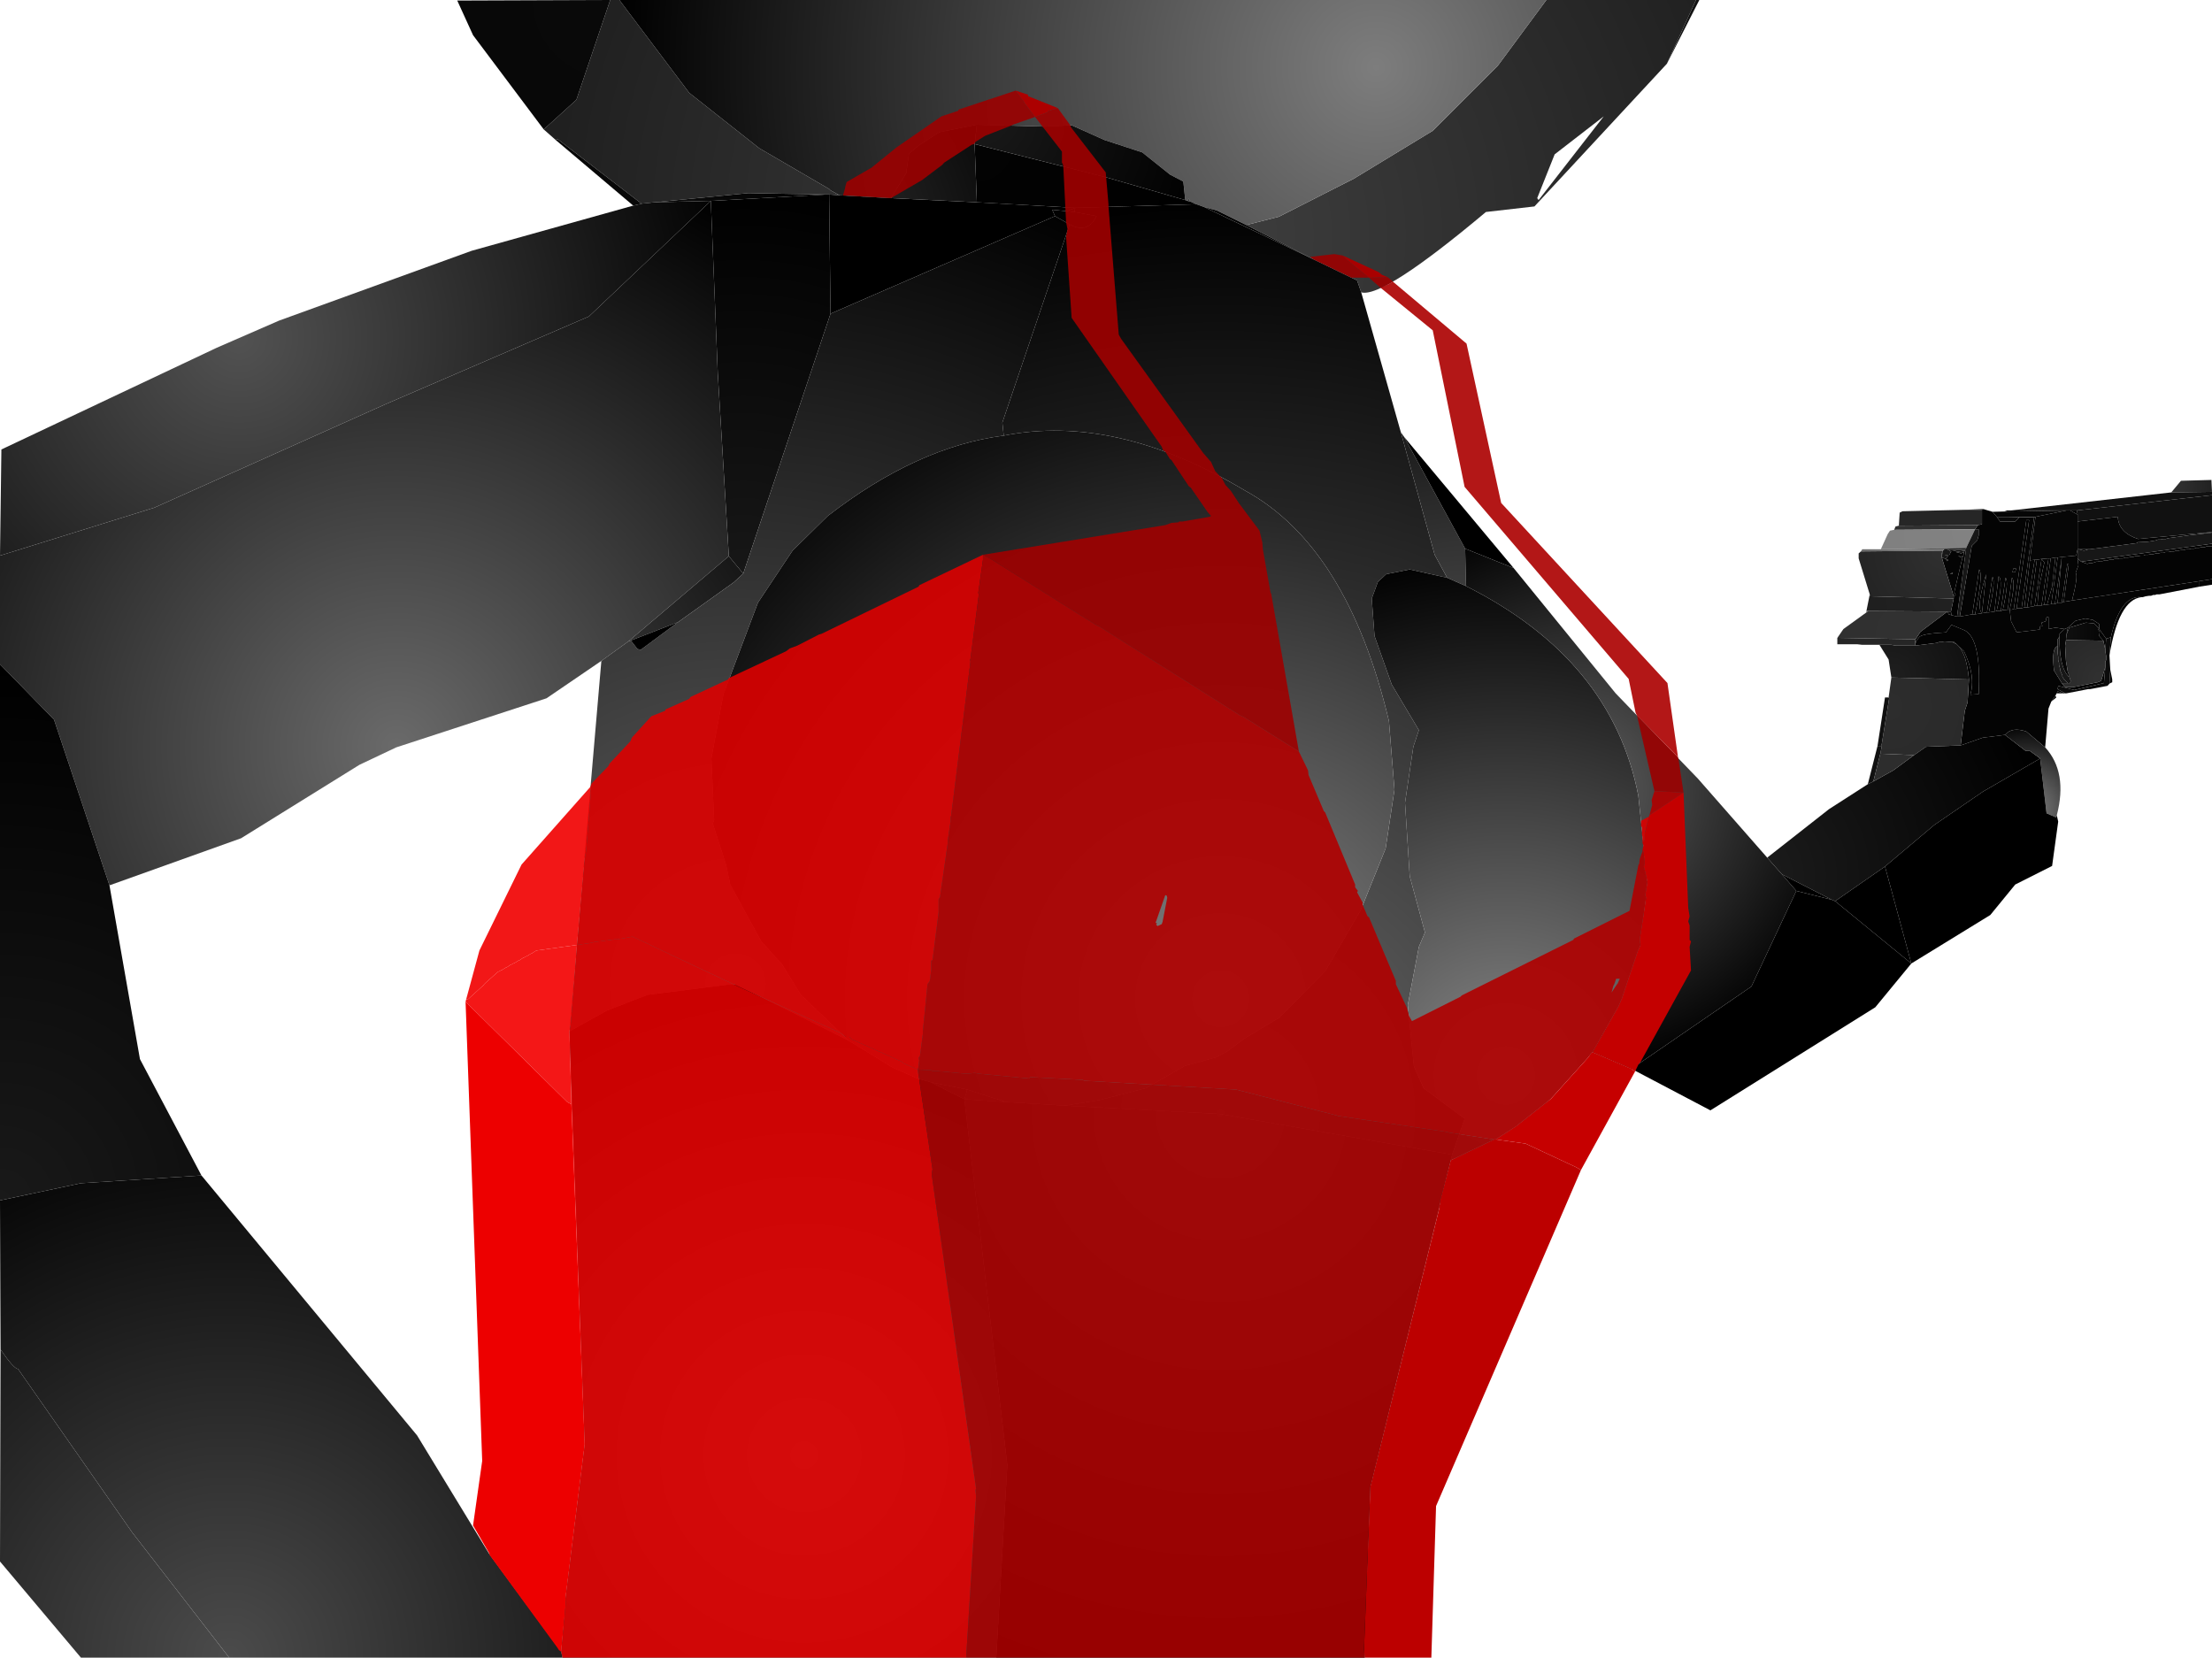 <?xml version="1.0" encoding="UTF-8" standalone="no"?>
<svg xmlns:xlink="http://www.w3.org/1999/xlink" height="299.1px" width="399.1px" xmlns="http://www.w3.org/2000/svg">
  <g transform="matrix(1.0, 0.0, 0.0, 1.0, 400.0, 300.0)">
    <path d="M-299.75 -274.75 L-301.9 -276.65 -296.0 -282.0 -289.9 -300.0 -288.25 -300.0 -275.65 -283.25 -263.0 -273.25 -250.4 -265.9 -250.15 -265.65 -248.5 -264.75 -250.4 -264.9 -250.9 -264.9 -265.0 -265.15 -281.9 -263.5 -284.25 -263.25 -299.4 -274.9 -299.75 -274.75 M-121.0 -300.0 L-94.0 -300.0 -99.25 -288.5 -123.15 -262.75 -131.9 -261.75 Q-150.5 -246.15 -154.4 -247.25 L-155.15 -249.4 -162.9 -253.15 -175.15 -259.4 -169.25 -260.9 -155.75 -267.75 -141.5 -276.4 -129.75 -288.15 -121.0 -300.0 M-119.5 -272.15 L-122.65 -264.25 -122.4 -263.9 -110.65 -279.0 -119.5 -272.15" fill="url(#gradient0)" fill-rule="evenodd" stroke="none"/>
    <path d="M-288.25 -300.0 L-121.0 -300.0 -129.75 -288.15 -141.5 -276.4 -155.75 -267.75 -169.25 -260.9 -175.15 -259.4 -180.4 -262.0 -182.75 -262.65 -184.15 -263.15 -185.25 -263.65 -185.5 -264.15 -185.75 -263.75 -186.15 -263.9 -186.5 -267.25 -188.9 -268.5 -193.9 -272.5 -200.75 -274.75 -206.65 -277.4 -211.4 -277.15 -223.75 -277.5 -230.5 -276.15 -234.25 -273.75 -236.0 -272.25 -236.5 -268.75 -239.25 -264.25 -248.5 -264.75 -250.15 -265.65 -250.4 -265.9 -263.0 -273.25 -275.65 -283.25 -288.25 -300.0" fill="url(#gradient1)" fill-rule="evenodd" stroke="none"/>
    <path d="M-223.75 -263.5 L-206.0 -262.5 -207.5 -261.9 -210.15 -262.15 -209.65 -261.0 -250.15 -243.4 -250.4 -264.9 -248.5 -264.75 -239.25 -264.25 -223.75 -263.5" fill="url(#gradient2)" fill-rule="evenodd" stroke="none"/>
    <path d="M-250.15 -243.4 L-265.9 -196.5 -268.5 -199.65 -270.5 -232.75 -271.75 -263.75 -250.9 -264.9 -250.4 -264.9 -250.15 -243.4" fill="url(#gradient3)" fill-rule="evenodd" stroke="none"/>
    <path d="M-250.9 -264.9 L-271.75 -263.75 -281.9 -263.5 -265.0 -265.15 -250.9 -264.9" fill="url(#gradient4)" fill-rule="evenodd" stroke="none"/>
    <path d="M-400.0 -199.75 L-399.75 -218.9 -360.9 -237.25 -349.65 -242.15 -314.9 -254.75 -285.75 -262.9 -284.25 -263.25 -281.9 -263.5 -271.75 -263.75 -293.75 -242.9 -330.25 -227.15 -372.15 -208.4 -400.0 -199.75" fill="url(#gradient5)" fill-rule="evenodd" stroke="none"/>
    <path d="M-175.15 -259.4 L-162.9 -253.15 -182.75 -262.65 -180.4 -262.0 -175.15 -259.4" fill="url(#gradient6)" fill-rule="evenodd" stroke="none"/>
    <path d="M-154.4 -247.25 L-147.25 -222.0 -141.15 -199.9 -138.9 -195.75 -145.65 -197.25 -149.9 -196.4 -151.4 -195.0 -152.5 -192.0 -152.0 -185.25 -148.9 -176.5 -144.0 -168.25 -145.0 -165.25 -146.5 -155.15 -145.65 -141.9 -142.9 -131.75 -144.0 -129.15 -146.0 -118.65 -144.9 -107.65 -143.15 -103.65 -135.75 -98.15 -138.0 -91.65 -179.9 -99.0 -207.9 -100.5 -201.65 -101.5 -193.25 -103.65 -186.25 -107.65 -180.5 -109.25 -178.65 -110.25 -175.25 -112.75 -169.15 -116.4 -160.9 -124.75 -154.5 -135.75 -150.0 -146.9 -148.4 -157.5 -149.4 -169.9 Q-156.9 -201.4 -175.4 -211.5 -198.65 -225.4 -218.9 -221.4 L-219.15 -223.75 -207.0 -259.5 Q-203.75 -257.75 -202.15 -261.0 L-206.15 -261.75 -206.0 -262.5 -184.15 -263.15 -182.75 -262.65 -162.9 -253.15 -155.15 -249.4 -154.4 -247.25 M-225.5 -103.4 L-218.5 -101.15 -226.0 -101.65 -225.5 -103.4" fill="url(#gradient7)" fill-rule="evenodd" stroke="none"/>
    <path d="M-186.15 -263.9 L-185.75 -263.75 -185.25 -263.65 -184.15 -263.15 -206.0 -262.5 -223.75 -263.5 -224.15 -274.0 -200.4 -268.0 -186.15 -263.9" fill="url(#gradient8)" fill-rule="evenodd" stroke="none"/>
    <path d="M-185.25 -263.65 L-185.75 -263.75 -185.5 -264.15 -185.25 -263.65" fill="url(#gradient9)" fill-rule="evenodd" stroke="none"/>
    <path d="M-186.15 -263.9 L-200.4 -268.0 -224.15 -274.0 -223.75 -277.5 -211.4 -277.15 -206.65 -277.4 -200.75 -274.75 -193.9 -272.5 -188.9 -268.5 -186.5 -267.25 -186.15 -263.9" fill="url(#gradient10)" fill-rule="evenodd" stroke="none"/>
    <path d="M-224.15 -274.0 L-223.75 -263.5 -239.25 -264.25 -236.5 -268.75 -236.0 -272.25 -234.25 -273.75 -230.5 -276.15 -223.75 -277.5 -224.15 -274.0" fill="url(#gradient11)" fill-rule="evenodd" stroke="none"/>
    <path d="M-94.0 -300.0 L-93.4 -300.0 -99.25 -288.5 -94.0 -300.0" fill="url(#gradient12)" fill-rule="evenodd" stroke="none"/>
    <path d="M-301.9 -276.65 L-314.65 -293.65 -317.5 -299.9 -289.9 -300.0 -296.0 -282.0 -301.9 -276.65" fill="url(#gradient13)" fill-rule="evenodd" stroke="none"/>
    <path d="M-285.75 -262.9 L-299.75 -274.75 -299.4 -274.9 -284.25 -263.25 -285.75 -262.9" fill="url(#gradient14)" fill-rule="evenodd" stroke="none"/>
    <path d="M-400.0 -180.15 L-400.0 -199.75 -372.15 -208.4 -330.25 -227.15 -293.75 -242.9 -271.75 -263.75 -270.5 -232.75 -268.5 -199.65 -286.65 -184.25 -291.5 -180.75 -301.4 -174.0 -328.5 -165.15 -335.15 -162.0 -356.5 -148.75 -380.25 -140.25 -390.25 -170.15 -400.0 -180.15" fill="url(#gradient15)" fill-rule="evenodd" stroke="none"/>
    <path d="M-265.9 -196.5 L-267.65 -194.9 -277.65 -187.75 -286.25 -184.4 -286.65 -184.25 -268.5 -199.65 -265.9 -196.5" fill="url(#gradient16)" fill-rule="evenodd" stroke="none"/>
    <path d="M-207.0 -259.5 L-219.15 -223.75 -218.9 -221.4 Q-234.5 -219.4 -250.65 -206.9 L-257.0 -200.65 -263.25 -191.25 -269.5 -174.65 -271.65 -163.15 -271.15 -152.0 -271.4 -151.4 -269.0 -144.0 -268.25 -140.4 -262.65 -130.15 -258.9 -126.0 -255.5 -120.5 -246.9 -112.25 -267.25 -122.4 -268.15 -122.4 -283.15 -120.5 -290.5 -117.65 -297.25 -113.9 -291.5 -180.75 -286.65 -184.25 -286.25 -184.4 -286.15 -184.4 -285.0 -182.9 -284.4 -182.75 -277.65 -187.75 -267.65 -194.9 -265.9 -196.5 -250.15 -243.4 -209.65 -261.0 -207.0 -259.5 M-206.15 -261.75 L-207.5 -261.9 -206.0 -262.5 -206.15 -261.75 M-232.15 -104.75 L-225.5 -103.4 -226.0 -101.65 -232.15 -104.75" fill="url(#gradient17)" fill-rule="evenodd" stroke="none"/>
    <path d="M-277.65 -187.75 L-284.4 -182.75 -285.0 -182.9 -286.15 -184.4 -286.25 -184.4 -277.65 -187.75" fill="url(#gradient18)" fill-rule="evenodd" stroke="none"/>
    <path d="M-206.15 -261.75 L-202.15 -261.0 Q-203.75 -257.75 -207.0 -259.5 L-209.65 -261.0 -210.15 -262.15 -207.5 -261.9 -206.15 -261.75" fill="url(#gradient19)" fill-rule="evenodd" stroke="none"/>
    <path d="M-218.9 -221.4 Q-198.65 -225.4 -175.4 -211.5 -156.9 -201.4 -149.4 -169.9 L-148.4 -157.5 -150.0 -146.9 -154.5 -135.75 -160.9 -124.75 -169.15 -116.4 -175.25 -112.75 -178.65 -110.25 -180.5 -109.25 -186.25 -107.65 -193.25 -103.65 -201.65 -101.5 -207.9 -100.5 -218.5 -101.15 -225.5 -103.4 -232.15 -104.75 -234.5 -105.4 -239.0 -107.4 -246.9 -112.25 -255.5 -120.5 -258.9 -126.0 -262.65 -130.15 -268.25 -140.4 -269.0 -144.0 -271.4 -151.4 -271.15 -152.0 -271.65 -163.15 -269.5 -174.65 -263.25 -191.25 -257.0 -200.65 -250.65 -206.9 Q-234.5 -219.4 -218.9 -221.4" fill="url(#gradient20)" fill-rule="evenodd" stroke="none"/>
    <path d="M-138.25 -90.65 L-152.75 -31.65 -153.75 -0.9 -220.25 -0.9 -218.25 -35.65 -226.0 -101.65 -218.5 -101.15 -207.9 -100.5 -179.9 -99.0 -138.0 -91.65 -138.25 -90.65" fill="url(#gradient21)" fill-rule="evenodd" stroke="none"/>
    <path d="M-220.25 -0.9 L-298.5 -0.9 -298.75 -2.0 -298.0 -11.5 -294.5 -39.4 -297.25 -113.9 -290.5 -117.65 -283.15 -120.5 -268.15 -122.4 -267.25 -122.4 -246.9 -112.25 -239.0 -107.4 -234.5 -105.4 -232.15 -104.75 -226.0 -101.65 -218.25 -35.65 -220.25 -0.9" fill="url(#gradient22)" fill-rule="evenodd" stroke="none"/>
    <path d="M-147.25 -222.0 L-146.65 -221.15 -135.65 -201.0 -135.5 -194.25 -138.9 -195.75 -141.15 -199.9 -147.25 -222.0" fill="url(#gradient23)" fill-rule="evenodd" stroke="none"/>
    <path d="M-112.65 -110.15 L-121.15 -100.75 Q-127.65 -94.65 -138.25 -90.65 L-138.0 -91.65 -135.75 -98.15 -143.15 -103.65 -144.9 -107.65 -146.0 -118.65 -144.0 -129.15 -142.9 -131.75 -145.65 -141.9 -146.5 -155.15 -145.0 -165.25 -144.0 -168.25 -148.9 -176.5 -152.0 -185.25 -152.5 -192.0 -151.4 -195.0 -149.9 -196.4 -145.65 -197.25 -138.9 -195.75 -135.5 -194.25 Q-109.15 -181.0 -104.4 -156.4 L-102.75 -140.65 -104.0 -129.5 -107.5 -119.15 -112.65 -110.15" fill="url(#gradient24)" fill-rule="evenodd" stroke="none"/>
    <path d="M-8.25 -211.15 L-6.5 -213.25 -1.0 -213.4 -0.9 -211.25 -8.25 -211.15" fill="url(#gradient25)" fill-rule="evenodd" stroke="none"/>
    <path d="M-38.25 -207.75 L-38.0 -207.9 -38.0 -207.75 -38.25 -207.75 M-37.15 -207.9 L-8.25 -211.15 -0.9 -211.25 -0.9 -210.65 -25.25 -207.9 -26.5 -207.9 -27.15 -207.9 -37.15 -207.9" fill="url(#gradient26)" fill-rule="evenodd" stroke="none"/>
    <path d="M-40.5 -207.65 L-38.25 -207.75 -38.0 -207.75 -38.0 -207.9 -37.15 -207.9 -27.15 -207.9 -40.5 -207.65" fill="url(#gradient27)" fill-rule="evenodd" stroke="none"/>
    <path d="M-39.65 -206.65 L-40.5 -207.65 -27.15 -207.9 -32.75 -206.75 -37.9 -206.65 -38.65 -206.65 -39.65 -206.65" fill="url(#gradient28)" fill-rule="evenodd" stroke="none"/>
    <path d="M-32.75 -206.75 L-27.15 -207.9 -26.5 -207.9 -25.15 -207.15 -25.15 -205.9 -25.15 -200.9 -25.4 -199.75 -28.0 -199.5 -28.75 -199.4 -29.15 -199.4 -30.0 -199.25 -30.4 -199.25 -31.65 -199.15 -32.5 -199.0 -32.9 -199.0 -33.75 -198.9 -32.75 -206.75" fill="url(#gradient29)" fill-rule="evenodd" stroke="none"/>
    <path d="M-33.0 -206.65 L-35.65 -206.65 -37.9 -206.65 -32.75 -206.75 -33.0 -206.65" fill="url(#gradient30)" fill-rule="evenodd" stroke="none"/>
    <path d="M-43.65 -204.5 L-43.15 -205.25 -42.4 -205.4 -42.4 -208.0 -42.15 -208.15 -40.5 -207.65 -39.65 -206.65 -39.15 -205.9 -36.4 -205.9 -35.65 -206.65 -33.0 -206.65 -35.25 -190.25 -36.15 -190.25 -33.9 -206.15 -34.4 -206.15 -36.65 -190.15 -37.0 -190.0 -37.4 -190.0 Q-36.25 -195.15 -37.0 -195.75 L-37.75 -190.0 -38.65 -189.9 Q-37.5 -195.15 -38.15 -195.75 L-39.0 -189.75 -39.75 -189.75 Q-38.5 -195.4 -39.4 -196.0 L-40.15 -189.65 -41.15 -189.5 Q-39.9 -195.25 -40.5 -195.9 L-41.5 -189.5 -43.65 -189.15 Q-42.15 -196.4 -42.9 -197.25 L-44.15 -189.15 -46.4 -188.75 -44.25 -201.5 -43.25 -202.5 -43.0 -203.4 -43.0 -204.5 -43.65 -204.5 M-26.5 -207.9 L-25.25 -207.9 -25.15 -207.15 -26.5 -207.9 M-33.75 -198.9 L-32.9 -199.0 -34.25 -190.4 -34.75 -190.4 -33.75 -198.9 M-32.5 -199.0 L-31.65 -199.15 -30.4 -199.25 -31.65 -190.75 -32.4 -190.75 -32.15 -193.9 -31.15 -198.5 -31.65 -199.15 -32.9 -190.65 -33.65 -190.5 -32.5 -199.0 M-30.0 -199.25 L-29.15 -199.4 -29.75 -194.15 -30.65 -190.9 -31.15 -190.9 -30.0 -199.25 M-28.75 -199.4 L-28.0 -199.5 -25.4 -199.75 -25.15 -200.9 -25.15 -199.25 -25.0 -198.0 -25.5 -196.65 Q-25.0 -196.15 -26.15 -191.65 L-27.65 -191.4 -26.75 -198.15 -27.0 -198.25 -28.0 -191.25 -28.75 -191.25 -28.0 -199.5 -29.25 -191.0 -29.9 -191.0 -28.75 -199.4 M-36.25 -197.4 L-36.75 -197.4 -36.9 -196.75 -36.4 -196.75 -36.25 -197.4 M-45.5 -200.75 L-45.5 -200.65 -47.15 -200.4 -46.15 -200.15 -45.65 -200.4 -45.75 -199.75 -46.65 -199.75 -46.25 -199.4 -45.9 -199.5 -47.4 -193.15 -47.15 -192.65 -47.5 -192.4 -49.65 -199.4 -48.9 -199.15 -48.5 -199.75 -49.15 -199.9 -48.25 -199.9 -48.0 -200.5 -46.75 -200.75 -45.75 -200.75 -45.5 -200.75 M-42.4 -189.4 L-41.65 -196.4 Q-43.5 -190.25 -42.4 -189.4 M-49.5 -200.65 L-49.65 -199.4 -49.65 -200.15 -49.5 -200.65 M-47.75 -196.4 L-47.65 -196.65 -48.15 -196.5 -47.75 -196.4 M-48.65 -198.75 L-48.5 -199.0 -48.9 -199.0 -48.65 -198.75" fill="url(#gradient31)" fill-rule="evenodd" stroke="none"/>
    <path d="M-46.0 -208.0 L-42.15 -208.15 -42.4 -208.0 -46.0 -208.0" fill="url(#gradient32)" fill-rule="evenodd" stroke="none"/>
    <path d="M-43.15 -205.25 L-57.4 -205.15 -57.25 -207.5 -56.75 -207.75 -46.0 -208.0 -42.4 -208.0 -42.4 -205.4 -43.15 -205.25" fill="url(#gradient33)" fill-rule="evenodd" stroke="none"/>
    <path d="M-58.25 -204.4 L-58.0 -205.0 -57.4 -205.15 -43.15 -205.25 -43.65 -204.5 -58.25 -204.4" fill="url(#gradient34)" fill-rule="evenodd" stroke="none"/>
    <path d="M-58.25 -204.4 L-43.65 -204.5 -45.25 -201.15 -57.75 -200.9 -60.65 -200.9 -59.4 -203.65 -59.0 -204.25 -58.25 -204.4" fill="url(#gradient35)" fill-rule="evenodd" stroke="none"/>
    <path d="M-0.9 -210.65 L-0.9 -204.0 -14.25 -202.75 Q-17.75 -203.9 -17.9 -206.75 L-25.15 -205.9 -25.15 -207.15 -25.25 -207.9 -0.9 -210.65" fill="url(#gradient36)" fill-rule="evenodd" stroke="none"/>
    <path d="M-35.65 -206.65 L-36.4 -205.9 -39.15 -205.9 -39.65 -206.65 -38.65 -206.65 -37.9 -206.65 -35.65 -206.65" fill="url(#gradient37)" fill-rule="evenodd" stroke="none"/>
    <path d="M-35.25 -190.25 L-33.0 -206.65 -32.75 -206.75 -33.75 -198.9 -34.75 -190.4 -35.25 -190.25" fill="url(#gradient38)" fill-rule="evenodd" stroke="none"/>
    <path d="M-32.9 -199.0 L-32.5 -199.0 -33.65 -190.5 -34.25 -190.4 -32.9 -199.0" fill="url(#gradient39)" fill-rule="evenodd" stroke="none"/>
    <path d="M-3.15 -194.15 L-10.4 -192.75 -10.9 -192.75 -11.15 -192.65 -11.5 -192.65 -11.9 -192.5 -12.25 -192.5 -12.9 -192.4 -13.4 -192.25 -13.65 -192.25 Q-17.4 -192.65 -19.15 -185.0 L-20.0 -184.75 -21.25 -186.5 -21.25 -187.4 -22.4 -188.15 -23.75 -188.4 -25.5 -188.0 -26.9 -186.75 -27.5 -186.5 -29.15 -186.75 -30.4 -186.5 -30.4 -188.65 -30.75 -188.65 -30.9 -187.9 -31.65 -187.65 -31.5 -187.0 -31.9 -187.0 -32.0 -186.4 -36.15 -185.9 -37.15 -187.9 -37.4 -190.0 -37.0 -190.0 -36.65 -190.15 -36.15 -190.15 -36.15 -190.25 -35.25 -190.25 -34.75 -190.4 -34.25 -190.4 -33.65 -190.5 -32.9 -190.65 -32.4 -190.75 -31.65 -190.75 -31.15 -190.9 -30.65 -190.9 -29.9 -191.0 -29.25 -191.0 -28.75 -191.25 -28.0 -191.25 -27.65 -191.4 -26.15 -191.65 -3.15 -195.15 -3.15 -194.15" fill="url(#gradient40)" fill-rule="evenodd" stroke="none"/>
    <path d="M-32.4 -190.75 L-32.9 -190.65 -31.65 -199.15 -31.15 -198.5 -32.15 -193.9 -32.4 -190.75" fill="url(#gradient41)" fill-rule="evenodd" stroke="none"/>
    <path d="M-25.15 -200.9 L-25.15 -205.9 -17.9 -206.75 Q-17.75 -203.9 -14.25 -202.75 L-0.9 -204.0 -4.25 -203.5 -4.4 -203.5 -8.75 -202.9 -9.25 -202.75 -9.75 -202.75 -10.15 -202.65 -10.65 -202.65 -11.0 -202.5 -12.5 -202.25 -14.4 -202.15 -14.5 -202.0 -22.9 -200.9 -23.15 -200.9 -25.0 -200.9 -25.15 -200.9" fill="url(#gradient42)" fill-rule="evenodd" stroke="none"/>
    <path d="M-0.9 -204.0 L-0.9 -203.9 -4.25 -203.5 -0.9 -204.0 M-0.9 -201.9 L-0.9 -201.4 -1.9 -201.4 -2.25 -201.25 -2.9 -201.25 -3.25 -201.15 -3.75 -201.15 -4.15 -201.0 -4.65 -201.0 -5.0 -200.9 -5.5 -200.9 -6.0 -200.75 -6.5 -200.75 -6.9 -200.65 -7.4 -200.65 -7.75 -200.5 -8.25 -200.5 -8.75 -200.4 -9.25 -200.4 -9.65 -200.25 -10.15 -200.25 -10.5 -200.15 -11.0 -200.15 -11.5 -200.0 -12.0 -200.0 -12.4 -199.9 -12.9 -199.9 -13.25 -199.75 -13.75 -199.75 -14.25 -199.65 -14.75 -199.65 -15.15 -199.5 -15.65 -199.5 -16.0 -199.4 -16.5 -199.4 -17.0 -199.25 -17.65 -199.25 -17.9 -199.15 -18.5 -199.15 -18.75 -199.0 -19.4 -199.0 -19.65 -198.9 -20.25 -198.9 -20.65 -198.75 -21.15 -198.75 -21.5 -198.65 -21.75 -198.65 -22.5 -198.4 -23.0 -198.4 -23.4 -198.25 -24.5 -198.65 -0.9 -201.9 M-0.9 -195.5 L-0.9 -194.5 -3.15 -194.15 -3.15 -195.15 -0.9 -195.5 M-13.65 -192.25 Q-17.75 -191.75 -19.4 -181.75 L-19.15 -185.0 Q-17.4 -192.65 -13.65 -192.25 M-19.25 -179.15 L-18.9 -177.4 -18.9 -176.9 -19.4 -176.65 -19.25 -179.15 M-27.4 -174.9 L-27.75 -174.9 -28.75 -175.25 -28.9 -174.9 -29.15 -174.5 -29.9 -173.4 -30.4 -172.15 -31.0 -165.15 -34.4 -168.0 Q-37.0 -168.9 -38.25 -167.4 L-42.25 -166.9 -46.25 -165.5 -45.5 -171.75 -45.0 -173.25 -44.75 -177.4 Q-45.15 -181.75 -46.55 -183.35 L-45.65 -182.5 Q-43.5 -178.0 -44.5 -174.65 L-43.0 -174.75 Q-42.5 -184.65 -45.5 -186.25 L-47.9 -187.25 -48.9 -185.9 Q-53.4 -185.65 -53.75 -185.0 L-54.25 -184.4 -54.5 -183.5 -54.4 -184.65 -53.5 -186.0 -48.65 -189.65 -48.4 -189.15 -47.9 -189.0 -46.9 -188.75 -46.4 -188.75 -44.15 -189.15 -43.65 -189.15 -41.5 -189.5 -41.15 -189.5 -40.15 -189.65 -39.75 -189.75 -39.0 -189.75 -38.65 -189.9 -37.75 -190.0 -37.4 -190.0 -37.15 -187.9 -36.15 -185.9 -32.0 -186.4 -31.9 -187.0 -31.5 -187.0 -31.65 -187.65 -30.9 -187.9 -30.75 -188.65 -30.4 -188.65 -30.4 -186.5 -29.15 -186.75 -27.5 -186.5 -28.4 -185.65 -28.4 -185.15 -28.75 -184.65 -28.75 -183.4 Q-29.9 -183.15 -29.4 -179.0 L-28.0 -176.75 -27.4 -176.0 -26.0 -176.0 -21.5 -176.9 -20.9 -177.15 -20.15 -179.65 -20.4 -176.75 -25.75 -175.5 -28.65 -176.25 -28.75 -175.65 -27.4 -174.9 M-14.4 -202.15 L-14.4 -202.0 -14.5 -202.0 -14.4 -202.15 M-23.15 -200.9 L-24.0 -200.65 -25.0 -200.9 -23.15 -200.9 M-26.9 -186.75 L-25.5 -188.0 -23.75 -188.4 -22.4 -188.15 -21.25 -187.4 -21.25 -186.5 -20.0 -184.75 -20.15 -182.75 -20.5 -184.4 -21.25 -185.25 -21.15 -186.0 -21.5 -186.5 -21.25 -186.5 -22.15 -187.5 -23.65 -187.65 -26.65 -186.75 -27.15 -185.5 -26.9 -186.75 M-47.8 -184.15 L-47.4 -184.15 -46.95 -183.75 -47.8 -184.15" fill="url(#gradient43)" fill-rule="evenodd" stroke="none"/>
    <path d="M-0.9 -203.9 L-0.9 -201.9 -24.5 -198.65 -25.15 -199.25 -25.15 -200.9 -25.0 -200.9 -24.0 -200.65 -23.15 -200.9 -22.9 -200.9 -14.5 -202.0 -14.4 -202.0 -14.4 -202.15 -12.5 -202.25 -11.0 -202.5 -10.65 -202.65 -10.15 -202.65 -9.75 -202.75 -9.25 -202.75 -8.75 -202.9 -4.4 -203.5 -4.25 -203.5 -0.9 -203.9" fill="url(#gradient44)" fill-rule="evenodd" stroke="none"/>
    <path d="M-0.9 -201.4 L-0.9 -195.5 -3.15 -195.15 -26.15 -191.65 Q-25.0 -196.15 -25.5 -196.65 L-25.0 -198.0 -25.15 -199.25 -24.5 -198.65 -23.4 -198.25 -23.0 -198.4 -22.5 -198.4 -21.75 -198.65 -21.5 -198.65 -21.15 -198.75 -20.65 -198.75 -20.25 -198.9 -19.65 -198.9 -19.4 -199.0 -18.75 -199.0 -18.5 -199.15 -17.9 -199.15 -17.65 -199.25 -17.0 -199.25 -16.5 -199.4 -16.0 -199.4 -15.65 -199.5 -15.15 -199.5 -14.75 -199.65 -14.25 -199.65 -13.75 -199.75 -13.25 -199.75 -12.9 -199.9 -12.4 -199.9 -12.0 -200.0 -11.5 -200.0 -11.0 -200.15 -10.5 -200.15 -10.15 -200.25 -9.65 -200.25 -9.25 -200.4 -8.75 -200.4 -8.25 -200.5 -7.75 -200.5 -7.4 -200.65 -6.9 -200.65 -6.5 -200.75 -6.0 -200.75 -5.5 -200.9 -5.0 -200.9 -4.65 -201.0 -4.15 -201.0 -3.75 -201.15 -3.25 -201.15 -2.9 -201.25 -2.25 -201.25 -1.9 -201.4 -0.9 -201.4" fill="url(#gradient45)" fill-rule="evenodd" stroke="none"/>
    <path d="M-43.65 -204.5 L-43.0 -204.5 -43.0 -203.4 -43.25 -202.5 -44.25 -201.5 -46.4 -188.75 -46.9 -188.75 -45.25 -201.15 -43.65 -204.5" fill="url(#gradient46)" fill-rule="evenodd" stroke="none"/>
    <path d="M-44.15 -189.15 L-42.9 -197.25 Q-42.15 -196.4 -43.65 -189.15 L-44.15 -189.15" fill="url(#gradient47)" fill-rule="evenodd" stroke="none"/>
    <path d="M-146.65 -221.15 L-126.9 -197.5 -135.65 -201.0 -146.65 -221.15" fill="url(#gradient48)" fill-rule="evenodd" stroke="none"/>
    <path d="M-105.65 -107.15 L-112.65 -110.15 -107.5 -119.15 -104.0 -129.5 -102.75 -140.65 -104.4 -156.4 Q-109.15 -181.0 -135.5 -194.25 L-135.65 -201.0 -126.9 -197.5 -108.5 -174.9 -93.65 -159.5 -81.15 -145.25 -78.5 -142.25 -75.9 -139.25 -84.0 -122.0 -105.65 -107.15" fill="url(#gradient49)" fill-rule="evenodd" stroke="none"/>
    <path d="M-45.5 -200.75 L-45.75 -200.75 -48.75 -200.9 -49.15 -200.9 -57.75 -200.9 -45.25 -201.15 -45.5 -200.75" fill="url(#gradient50)" fill-rule="evenodd" stroke="none"/>
    <path d="M-45.25 -201.15 L-46.9 -188.75 -47.9 -189.0 -48.0 -189.65 -47.5 -192.0 -47.5 -192.4 -47.15 -192.65 -47.4 -193.15 -45.9 -199.5 -45.75 -199.75 -45.65 -200.4 -45.5 -200.65 -45.5 -200.75 -45.25 -201.15" fill="url(#gradient51)" fill-rule="evenodd" stroke="none"/>
    <path d="M-45.75 -200.75 L-46.75 -200.75 -48.4 -200.75 -48.75 -200.9 -45.75 -200.75" fill="url(#gradient52)" fill-rule="evenodd" stroke="none"/>
    <path d="M-48.0 -200.5 L-48.25 -199.9 -49.15 -199.9 -48.5 -199.75 -48.9 -199.15 -49.65 -199.4 -49.5 -200.65 -49.15 -200.9 -48.75 -200.9 -48.4 -200.75 -48.0 -200.5 M-45.9 -199.5 L-46.25 -199.4 -46.65 -199.75 -45.75 -199.75 -45.9 -199.5 M-45.65 -200.4 L-46.15 -200.15 -47.15 -200.4 -45.5 -200.65 -45.65 -200.4 M-48.65 -198.75 L-48.9 -199.0 -48.5 -199.0 -48.65 -198.75 M-47.75 -196.4 L-48.15 -196.5 -47.65 -196.65 -47.75 -196.4" fill="url(#gradient53)" fill-rule="evenodd" stroke="none"/>
    <path d="M-64.25 -200.5 L-64.0 -200.9 -60.65 -200.9 -57.75 -200.9 -49.15 -200.9 -49.5 -200.65 -64.25 -200.5" fill="url(#gradient54)" fill-rule="evenodd" stroke="none"/>
    <path d="M-62.65 -192.75 L-64.65 -199.25 -64.65 -200.15 -64.25 -200.5 -49.5 -200.65 -49.65 -200.15 -49.65 -199.4 -47.5 -192.4 -47.5 -192.0 -62.5 -192.4 -62.65 -192.65 -62.65 -192.75" fill="url(#gradient55)" fill-rule="evenodd" stroke="none"/>
    <path d="M-46.75 -200.75 L-48.0 -200.5 -48.4 -200.75 -46.75 -200.75" fill="url(#gradient56)" fill-rule="evenodd" stroke="none"/>
    <path d="M-29.15 -199.4 L-28.75 -199.4 -29.9 -191.0 -30.65 -190.9 -29.75 -194.15 -29.15 -199.4" fill="url(#gradient57)" fill-rule="evenodd" stroke="none"/>
    <path d="M-30.4 -199.25 L-30.0 -199.25 -31.15 -190.9 -31.65 -190.75 -30.4 -199.25" fill="url(#gradient58)" fill-rule="evenodd" stroke="none"/>
    <path d="M-36.25 -197.4 L-36.4 -196.75 -36.9 -196.75 -36.75 -197.4 -36.25 -197.4" fill="url(#gradient59)" fill-rule="evenodd" stroke="none"/>
    <path d="M-19.4 -181.75 L-19.25 -179.15 -19.4 -176.65 -19.75 -176.25 -22.9 -175.65 -23.25 -175.65 -27.15 -174.9 -27.4 -174.9 -28.75 -175.65 -28.65 -176.25 -25.75 -175.5 -20.4 -176.75 -20.15 -179.65 -20.15 -180.65 -20.0 -180.9 -20.0 -181.65 -20.15 -182.5 -20.15 -182.75 -20.0 -184.75 -19.15 -185.0 -19.4 -181.75" fill="url(#gradient60)" fill-rule="evenodd" stroke="none"/>
    <path d="M-27.5 -186.5 L-26.9 -186.75 -27.15 -185.5 -27.25 -184.5 -27.25 -184.4 -27.4 -183.5 -27.25 -180.75 -26.9 -178.65 -26.75 -178.4 -26.75 -177.9 Q-28.5 -179.65 -28.4 -185.15 L-28.4 -185.65 -27.5 -186.5" fill="url(#gradient61)" fill-rule="evenodd" stroke="none"/>
    <path d="M-37.75 -190.0 L-37.0 -195.75 Q-36.25 -195.15 -37.4 -190.0 L-37.75 -190.0" fill="url(#gradient62)" fill-rule="evenodd" stroke="none"/>
    <path d="M-36.65 -190.15 L-34.4 -206.15 -33.9 -206.15 -36.15 -190.25 -36.15 -190.15 -36.65 -190.15" fill="url(#gradient63)" fill-rule="evenodd" stroke="none"/>
    <path d="M-63.25 -189.75 L-62.65 -192.75 -62.65 -192.65 -62.5 -192.4 -47.5 -192.0 -48.0 -189.65 -48.65 -189.65 -62.9 -189.75 -63.25 -189.75" fill="url(#gradient64)" fill-rule="evenodd" stroke="none"/>
    <path d="M-27.65 -191.4 L-28.0 -191.25 -27.0 -198.25 -26.75 -198.15 -27.65 -191.4" fill="url(#gradient65)" fill-rule="evenodd" stroke="none"/>
    <path d="M-28.75 -191.25 L-29.25 -191.0 -28.0 -199.5 -28.75 -191.25" fill="url(#gradient66)" fill-rule="evenodd" stroke="none"/>
    <path d="M-39.0 -189.75 L-38.15 -195.75 Q-37.5 -195.15 -38.65 -189.9 L-39.0 -189.75" fill="url(#gradient67)" fill-rule="evenodd" stroke="none"/>
    <path d="M-63.25 -189.5 L-63.25 -189.75 -62.9 -189.75 -63.25 -189.5" fill="url(#gradient68)" fill-rule="evenodd" stroke="none"/>
    <path d="M-68.5 -184.9 L-67.4 -186.5 -63.25 -189.5 -62.9 -189.75 -48.65 -189.65 -53.5 -186.0 -54.4 -184.65 -68.5 -184.9" fill="url(#gradient69)" fill-rule="evenodd" stroke="none"/>
    <path d="M-48.0 -189.65 L-47.9 -189.0 -48.4 -189.15 -48.65 -189.65 -48.0 -189.65" fill="url(#gradient70)" fill-rule="evenodd" stroke="none"/>
    <path d="M-40.15 -189.65 L-39.4 -196.0 Q-38.5 -195.4 -39.75 -189.75 L-40.15 -189.65" fill="url(#gradient71)" fill-rule="evenodd" stroke="none"/>
    <path d="M-41.5 -189.5 L-40.5 -195.9 Q-39.9 -195.25 -41.15 -189.5 L-41.5 -189.5" fill="url(#gradient72)" fill-rule="evenodd" stroke="none"/>
    <path d="M-42.4 -189.4 Q-43.5 -190.25 -41.65 -196.4 L-42.4 -189.4" fill="url(#gradient73)" fill-rule="evenodd" stroke="none"/>
    <path d="M-60.9 -183.65 L-64.0 -183.65 -64.9 -183.75 -68.5 -183.75 -68.5 -184.9 -54.4 -184.65 -54.5 -183.5 -57.9 -183.5 -58.75 -183.65 -60.9 -183.65" fill="url(#gradient74)" fill-rule="evenodd" stroke="none"/>
    <path d="M-27.25 -184.5 L-27.15 -185.5 -26.65 -186.75 -23.65 -187.65 -22.15 -187.5 -21.25 -186.5 -21.5 -186.5 -21.15 -186.0 -21.25 -185.25 -20.5 -184.4 -27.25 -184.5" fill="url(#gradient75)" fill-rule="evenodd" stroke="none"/>
    <path d="M-26.9 -176.75 L-26.5 -176.75 -26.4 -177.15 -26.65 -177.9 -26.75 -177.9 -26.75 -178.4 -26.9 -178.65 -27.25 -180.75 -27.4 -183.5 -27.25 -184.4 -27.25 -184.5 -20.5 -184.4 -20.15 -182.75 -20.15 -182.5 -20.0 -181.65 -20.0 -180.9 -20.15 -180.65 -20.15 -179.65 -20.9 -177.15 -21.5 -176.9 -26.0 -176.0 -27.4 -176.0 -28.0 -176.75 -26.9 -176.75" fill="url(#gradient76)" fill-rule="evenodd" stroke="none"/>
    <path d="M-28.75 -183.4 L-28.75 -184.65 -28.4 -185.15 Q-28.5 -179.65 -26.75 -177.9 L-26.65 -177.9 -26.4 -177.15 -26.5 -176.75 -26.9 -176.75 -27.65 -177.5 -27.9 -177.9 -27.9 -178.15 -28.25 -178.9 -28.25 -179.15 -28.5 -180.0 -28.5 -180.4 -28.65 -180.9 -28.65 -181.5 -28.75 -182.15 -28.75 -183.4" fill="url(#gradient77)" fill-rule="evenodd" stroke="none"/>
    <path d="M-28.75 -183.4 L-28.75 -182.15 -28.65 -181.5 -28.65 -180.9 -28.5 -180.4 -28.5 -180.0 -28.25 -179.15 -28.25 -178.9 -27.9 -178.15 -27.9 -177.9 -27.65 -177.5 -26.9 -176.75 -28.0 -176.75 -29.4 -179.0 Q-29.9 -183.15 -28.75 -183.4" fill="url(#gradient78)" fill-rule="evenodd" stroke="none"/>
    <path d="M-54.5 -183.5 L-54.25 -184.4 -53.75 -185.0 Q-53.4 -185.65 -48.9 -185.9 L-47.9 -187.25 -45.5 -186.25 Q-42.5 -184.65 -43.0 -174.75 L-44.5 -174.65 Q-43.5 -178.0 -45.65 -182.5 L-46.55 -183.35 -46.95 -183.75 -47.4 -184.15 -47.8 -184.15 -49.0 -184.25 -49.25 -184.25 -49.75 -184.15 -50.15 -184.15 -50.5 -184.0 -54.5 -183.5" fill="url(#gradient79)" fill-rule="evenodd" stroke="none"/>
    <path d="M-58.75 -177.75 L-59.25 -181.0 -60.9 -183.65 -58.75 -183.65 -57.9 -183.5 -54.5 -183.5 -50.5 -184.0 -50.15 -184.15 -49.75 -184.15 -49.25 -184.25 -49.0 -184.25 -47.8 -184.15 -46.95 -183.75 -46.55 -183.35 Q-45.15 -181.75 -44.75 -177.4 L-58.75 -177.75" fill="url(#gradient80)" fill-rule="evenodd" stroke="none"/>
    <path d="M-59.25 -174.15 L-58.75 -177.75 -44.75 -177.4 -45.0 -173.25 -45.5 -171.75 -46.25 -165.5 -52.5 -165.25 -54.65 -163.75 -60.75 -164.0 -60.5 -165.25 -60.65 -165.4 -60.5 -165.65 -59.15 -174.0 -59.25 -174.15" fill="url(#gradient81)" fill-rule="evenodd" stroke="none"/>
    <path d="M-27.75 -174.9 L-28.9 -174.9 -28.75 -175.25 -27.75 -174.9" fill="url(#gradient82)" fill-rule="evenodd" stroke="none"/>
    <path d="M-29.15 -174.5 L-29.0 -174.15 -29.9 -173.4 -29.15 -174.5" fill="url(#gradient83)" fill-rule="evenodd" stroke="none"/>
    <path d="M-61.25 -165.4 L-59.9 -174.15 -59.25 -174.15 -59.15 -174.0 -60.5 -165.65 -60.65 -165.4 -61.25 -165.4" fill="url(#gradient84)" fill-rule="evenodd" stroke="none"/>
    <path d="M-63.0 -158.5 L-61.25 -165.4 -60.65 -165.4 -60.5 -165.25 -60.75 -164.0 -62.0 -159.0 -63.0 -158.5" fill="url(#gradient85)" fill-rule="evenodd" stroke="none"/>
    <path d="M-81.15 -145.25 L-70.0 -154.0 -63.0 -158.5 -62.0 -159.0 -58.4 -161.0 -54.65 -163.75 -52.5 -165.25 -46.25 -165.5 -42.25 -166.9 -38.25 -167.4 -34.5 -164.5 -33.75 -164.5 -31.9 -163.15 -42.25 -157.15 -51.0 -151.15 -59.9 -143.65 -68.9 -137.4 -69.5 -137.65 -78.5 -142.25 -81.15 -145.25" fill="url(#gradient86)" fill-rule="evenodd" stroke="none"/>
    <path d="M-31.0 -165.15 Q-26.9 -160.65 -28.9 -152.9 L-29.0 -152.5 -30.75 -153.25 -31.9 -163.15 -33.75 -164.5 -34.5 -164.5 -38.25 -167.4 Q-37.0 -168.9 -34.4 -168.0 L-31.0 -165.15" fill="url(#gradient87)" fill-rule="evenodd" stroke="none"/>
    <path d="M-54.65 -163.75 L-58.4 -161.0 -62.0 -159.0 -60.75 -164.0 -54.65 -163.75" fill="url(#gradient88)" fill-rule="evenodd" stroke="none"/>
    <path d="M-28.9 -152.9 L-28.65 -151.75 -29.75 -143.75 -36.4 -140.4 -40.9 -134.9 -55.15 -126.15 -59.9 -143.65 -51.0 -151.15 -42.25 -157.15 -31.9 -163.15 -30.75 -153.25 -29.0 -152.5 -28.9 -152.9" fill="url(#gradient89)" fill-rule="evenodd" stroke="none"/>
    <path d="M-68.9 -137.4 L-59.9 -143.65 -55.15 -126.15 -68.9 -137.4" fill="url(#gradient90)" fill-rule="evenodd" stroke="none"/>
    <path d="M-400.0 -83.4 L-400.0 -180.15 -390.25 -170.15 -380.25 -140.25 -374.75 -108.9 -363.65 -87.9 -385.4 -86.5 -400.0 -83.4" fill="url(#gradient91)" fill-rule="evenodd" stroke="none"/>
    <path d="M-298.5 -0.9 L-358.65 -0.9 -376.15 -23.5 -396.75 -53.0 Q-397.5 -53.0 -399.9 -56.5 L-400.0 -83.4 -385.4 -86.5 -363.65 -87.9 -324.75 -41.0 -311.75 -19.65 -298.75 -2.0 -298.5 -0.9" fill="url(#gradient92)" fill-rule="evenodd" stroke="none"/>
    <path d="M-69.5 -137.65 L-75.9 -139.25 -78.5 -142.25 -69.5 -137.65" fill="url(#gradient93)" fill-rule="evenodd" stroke="none"/>
    <path d="M-55.15 -126.15 L-61.65 -118.25 -91.4 -99.65 -105.65 -107.15 -84.0 -122.0 -75.9 -139.25 -69.5 -137.65 -68.9 -137.4 -55.15 -126.15" fill="url(#gradient94)" fill-rule="evenodd" stroke="none"/>
    <path d="M-358.65 -0.9 L-385.4 -0.9 -400.0 -18.25 -399.9 -56.5 Q-397.5 -53.0 -396.75 -53.0 L-376.15 -23.5 -358.65 -0.9" fill="url(#gradient95)" fill-rule="evenodd" stroke="none"/>
    <path d="M-216.75 -283.65 L-214.5 -282.9 -214.5 -282.65 -209.15 -280.5 -210.9 -280.0 -211.0 -279.75 -213.25 -278.9 -215.15 -281.4 -215.25 -281.65 -216.75 -283.65" fill="#ac0000" fill-rule="evenodd" stroke="none"/>
    <path d="M-213.25 -278.9 L-211.0 -279.75 -210.9 -280.0 -209.15 -280.5 -206.9 -277.4 -206.75 -277.0 -200.5 -268.9 -200.0 -263.15 -200.0 -262.75 -198.15 -239.65 -197.75 -238.9 -182.9 -218.25 -181.5 -216.65 -180.75 -215.0 -179.5 -213.65 -178.9 -212.5 -177.9 -211.4 -176.5 -209.25 -172.75 -204.25 -172.25 -202.15 -172.15 -200.9 -170.75 -193.0 -170.65 -192.9 -165.65 -164.4 -175.65 -170.65 -176.25 -170.9 -201.75 -187.0 -202.15 -187.15 -221.25 -199.15 -222.65 -199.9 -189.75 -205.25 -188.65 -205.65 -187.4 -205.75 -187.25 -205.9 -186.65 -205.9 -181.75 -206.75 -181.5 -206.9 -182.15 -207.65 -185.15 -212.0 -185.5 -212.25 -188.65 -217.0 -188.9 -217.15 -189.75 -218.5 -190.15 -218.75 -190.4 -219.4 -206.65 -242.65 -207.65 -257.25 -207.4 -258.65 -207.65 -259.9 -208.15 -269.9 -208.25 -270.4 -208.4 -270.65 -208.4 -272.65 -213.25 -278.9" fill="#9e0000" fill-opacity="0.91" fill-rule="evenodd" stroke="none"/>
    <path d="M-148.65 -249.15 L-149.0 -249.0 -149.4 -248.75 -151.0 -248.15 -153.0 -249.9 -149.65 -250.0 -148.9 -249.4 -148.65 -249.15 M-104.65 -170.9 L-97.25 -163.4 -97.15 -163.0 -96.25 -157.0 -101.5 -157.25 -104.65 -170.9 M-157.75 -253.9 L-157.0 -253.15 -153.0 -249.9 -156.15 -249.9 -162.9 -253.15 -163.65 -253.65 -159.25 -254.15 -157.75 -253.9 M-216.75 -283.65 L-215.25 -281.65 -215.15 -281.4 -213.25 -278.9 -217.25 -277.5 -217.4 -277.4 -222.25 -275.5 -224.0 -274.4 -224.25 -274.0 -224.65 -273.9 -229.65 -270.65 -230.0 -270.25 -233.65 -267.5 -239.25 -264.25 -247.9 -264.75 -247.5 -266.15 -247.5 -266.25 -247.25 -267.15 -242.75 -269.75 -238.25 -273.4 -230.15 -279.0 -227.15 -280.0 -227.0 -280.25 -216.75 -283.65" fill="#9b0000" fill-opacity="0.91" fill-rule="evenodd" stroke="none"/>
    <path d="M-103.65 -148.0 L-103.65 -149.0 -103.75 -149.4 -103.75 -150.75 -103.9 -150.9 -103.9 -151.9 -102.5 -152.65 -103.25 -149.65 -103.25 -148.5 -103.65 -148.0 M-222.65 -199.9 L-222.65 -199.0 -223.5 -193.0 -223.4 -192.75 -224.9 -181.15 -225.0 -180.9 -224.9 -180.65 -228.4 -152.75 -228.5 -152.65 -228.5 -151.75 -229.0 -148.4 -229.0 -147.9 -230.4 -138.15 -230.65 -137.75 -230.65 -135.4 -231.75 -126.75 -232.0 -126.65 -232.0 -124.9 -232.25 -123.0 -232.65 -122.4 -233.5 -113.9 -233.5 -113.4 -234.0 -109.5 -234.25 -109.15 -234.15 -108.65 -234.25 -107.65 -234.4 -107.0 -237.0 -108.15 -237.25 -108.4 -246.15 -112.4 -246.25 -112.4 -246.75 -112.9 -247.4 -112.9 -248.4 -113.65 -267.4 -122.25 -267.4 -122.4 -267.65 -122.4 -282.5 -129.4 -282.65 -129.5 -285.9 -131.0 -288.65 -130.5 -289.15 -130.5 -292.9 -130.0 -293.15 -129.9 -295.9 -129.5 -294.5 -145.15 -294.25 -146.5 -293.4 -156.9 -293.5 -158.0 -293.25 -158.65 -290.25 -161.75 -290.0 -162.25 -286.25 -166.25 -286.0 -166.9 -282.5 -170.75 -280.0 -171.75 -279.9 -172.0 -275.65 -173.9 -275.4 -174.25 -268.65 -177.4 -268.5 -177.65 -258.15 -182.5 -257.5 -183.0 -256.15 -183.5 -252.25 -185.5 -251.75 -185.65 -234.25 -194.15 -234.15 -194.4 -222.65 -199.9" fill="#da0000" fill-opacity="0.91" fill-rule="evenodd" stroke="none"/>
    <path d="M-293.5 -158.0 L-293.4 -156.9 -294.25 -146.5 -294.5 -145.15 -295.9 -129.5 -303.15 -128.5 -303.4 -128.4 -304.0 -128.0 -304.25 -127.9 -304.9 -127.5 -305.15 -127.4 -305.4 -127.25 -305.65 -127.15 -306.25 -126.75 -306.5 -126.65 -307.15 -126.25 -307.4 -126.15 -307.65 -126.0 -307.9 -125.9 -308.5 -125.5 -308.75 -125.4 -309.4 -125.0 -309.65 -124.9 -309.9 -124.75 -310.15 -124.65 -312.4 -122.65 -312.65 -122.4 -312.75 -122.25 -315.5 -119.75 -315.9 -119.65 -313.5 -128.5 -305.9 -144.0 -293.5 -158.0" fill="#f00000" fill-opacity="0.91" fill-rule="evenodd" stroke="none"/>
    <path d="M-315.9 -119.65 L-315.5 -119.75 -312.75 -122.25 -312.65 -122.4 -312.4 -122.65 -310.15 -124.65 -309.9 -124.75 -309.65 -124.9 -309.4 -125.0 -308.75 -125.4 -308.5 -125.5 -307.9 -125.9 -307.65 -126.0 -307.4 -126.15 -307.15 -126.25 -306.5 -126.65 -306.25 -126.75 -305.65 -127.15 -305.4 -127.25 -305.15 -127.4 -304.9 -127.5 -304.25 -127.9 -304.0 -128.0 -303.4 -128.4 -303.15 -128.5 -295.9 -129.5 -297.0 -115.4 -297.25 -113.9 -296.9 -100.75 -297.65 -101.15 -316.0 -119.25 -315.9 -119.65" fill="#f30000" fill-opacity="0.91" fill-rule="evenodd" stroke="none"/>
    <path d="M-165.65 -164.4 L-164.0 -161.0 -163.9 -160.15 -161.15 -153.65 -160.9 -153.4 -155.5 -140.4 -155.5 -139.9 -155.0 -139.25 -155.15 -139.0 -154.15 -137.15 -154.15 -136.75 -153.25 -134.65 -153.0 -134.5 -148.15 -123.0 -148.15 -122.4 -146.15 -118.15 -145.75 -116.65 -145.25 -115.75 -136.5 -120.15 -136.25 -120.4 -116.15 -130.4 -116.0 -130.65 -106.0 -135.65 -104.4 -143.9 -104.25 -144.15 -104.15 -145.0 -103.65 -146.4 -103.65 -146.65 -103.5 -146.4 -103.4 -146.0 -103.4 -145.75 -103.25 -144.65 -103.25 -144.15 -103.4 -143.65 -102.75 -140.9 -103.15 -138.5 -103.0 -138.0 -104.15 -130.4 -104.0 -129.5 -104.5 -128.4 -107.4 -119.75 -108.0 -118.4 -112.65 -110.15 -112.9 -110.0 -113.5 -109.15 -120.15 -101.75 -126.5 -96.75 -130.15 -94.4 -130.4 -94.4 -130.5 -94.4 -138.65 -95.65 -138.9 -95.75 -158.65 -98.65 -158.9 -98.75 -177.0 -103.4 -204.4 -105.0 -204.65 -105.15 -214.15 -105.65 -214.25 -105.4 -223.25 -106.25 -224.15 -106.4 -225.65 -106.25 -230.9 -106.75 -231.75 -106.75 -232.0 -106.9 -234.4 -107.0 -234.25 -107.65 -234.15 -108.65 -234.25 -109.15 -234.0 -109.5 -233.5 -113.4 -233.5 -113.9 -232.65 -122.4 -232.25 -123.0 -232.0 -124.9 -232.0 -126.65 -231.75 -126.75 -230.65 -135.4 -230.65 -137.75 -230.4 -138.15 -229.0 -147.9 -229.0 -148.4 -228.5 -151.75 -228.5 -152.65 -228.4 -152.75 -224.9 -180.65 -225.0 -180.9 -224.9 -181.15 -223.4 -192.75 -223.5 -193.0 -222.65 -199.0 -222.65 -199.9 -221.25 -199.15 -202.15 -187.15 -201.75 -187.0 -176.25 -170.9 -175.65 -170.65 -165.65 -164.4 M-102.4 -152.9 L-101.9 -154.75 -102.0 -155.65 -101.5 -157.25 -96.25 -157.0 -102.4 -152.9 M-191.4 -133.15 L-191.15 -132.9 -190.4 -133.25 -190.25 -133.65 -189.4 -138.0 -189.5 -138.4 -189.75 -138.5 -191.5 -133.5 -191.25 -133.4 -191.4 -133.15 M-108.75 -122.4 L-108.9 -122.15 -109.25 -120.9 -108.25 -122.4 -108.15 -122.5 -107.75 -123.4 -108.4 -123.4 -108.75 -122.4" fill="#b00000" fill-opacity="0.91" fill-rule="evenodd" stroke="none"/>
    <path d="M-295.9 -129.5 L-293.15 -129.9 -292.9 -130.0 -289.15 -130.5 -288.65 -130.5 -285.9 -131.0 -282.65 -129.5 -282.5 -129.4 -267.65 -122.4 -267.4 -122.4 -267.4 -122.25 -248.4 -113.65 -247.4 -112.9 -246.75 -112.9 -246.25 -112.4 -246.15 -112.4 -237.25 -108.4 -237.0 -108.15 -234.4 -107.0 -234.25 -105.65 -234.15 -105.25 -231.75 -89.0 -231.9 -88.15 -223.9 -31.4 -224.0 -31.15 -223.9 -30.0 -225.65 -1.5 -225.65 -0.9 -298.5 -0.9 -298.75 -2.0 -297.9 -11.0 -298.0 -11.4 -294.5 -39.4 -296.9 -100.75 -297.25 -113.9 -297.0 -115.4 -295.9 -129.5" fill="#dd0000" fill-opacity="0.91" fill-rule="evenodd" stroke="none"/>
    <path d="M-316.0 -119.25 L-297.65 -101.15 -296.9 -100.75 -294.5 -39.4 -298.0 -11.4 -297.9 -11.0 -298.75 -2.0 -299.15 -2.25 -299.4 -2.65 -311.65 -19.4 -311.75 -19.75 -314.65 -24.75 -313.0 -36.4 -316.0 -119.25" fill="#ed0000" fill-rule="evenodd" stroke="none"/>
    <path d="M-149.65 -250.0 L-153.0 -249.9 -157.0 -253.15 -157.75 -253.9 -151.25 -250.9 -150.65 -250.4 -149.65 -250.0" fill="#a90000" fill-rule="evenodd" stroke="none"/>
    <path d="M-151.0 -248.15 L-149.4 -248.75 -149.0 -249.0 -148.65 -249.15 -135.4 -238.0 -129.15 -209.25 -99.15 -176.75 -97.25 -163.4 -104.65 -170.9 -104.9 -171.4 -106.15 -177.5 -135.75 -212.15 -141.5 -240.4 -151.0 -248.15" fill="#ab0000" fill-opacity="0.91" fill-rule="evenodd" stroke="none"/>
    <path d="M-103.65 -146.65 L-103.5 -147.4 -103.5 -147.5 -103.65 -147.9 -103.65 -148.0 -103.25 -148.5 -103.25 -149.65 -102.5 -152.65 -102.4 -152.9 -96.25 -157.0 -95.4 -136.15 -95.15 -134.65 -95.4 -133.75 -95.15 -133.0 -95.15 -130.4 -94.9 -130.15 -95.15 -129.15 -94.9 -124.9 -104.0 -108.4 -104.4 -107.9 -105.0 -106.65 -105.65 -107.15 -112.65 -110.15 -108.0 -118.4 -107.4 -119.75 -104.5 -128.4 -104.0 -129.5 -104.15 -130.4 -103.0 -138.0 -103.15 -138.5 -102.75 -140.9 -103.4 -143.65 -103.25 -144.15 -103.25 -144.65 -103.4 -145.75 -103.4 -146.0 -103.5 -146.4 -103.65 -146.65" fill="#c40000" fill-rule="evenodd" stroke="none"/>
    <path d="M-130.15 -94.4 L-126.5 -96.75 -120.15 -101.75 -113.5 -109.15 -112.9 -110.0 -112.65 -110.15 -105.65 -107.15 -105.0 -106.65 -114.75 -88.9 -115.65 -89.4 -124.75 -93.65 -130.15 -94.4" fill="#c60000" fill-rule="evenodd" stroke="none"/>
    <path d="M-130.4 -94.4 L-130.15 -94.4 -124.75 -93.65 -115.65 -89.4 -114.75 -88.9 -140.9 -28.25 -141.75 -0.9 -153.75 -0.9 -153.9 -2.4 -152.75 -31.75 -140.25 -82.25 -140.4 -82.5 -140.15 -82.75 -140.25 -83.0 -138.25 -90.65 -130.4 -94.4" fill="#bc0000" fill-rule="evenodd" stroke="none"/>
    <path d="M-234.4 -107.0 L-232.0 -106.9 -231.75 -106.75 -230.9 -106.75 -225.65 -106.25 -224.15 -106.4 -223.25 -106.25 -214.25 -105.4 -214.15 -105.65 -204.65 -105.15 -204.4 -105.0 -177.0 -103.4 -158.9 -98.75 -158.65 -98.65 -138.9 -95.75 -138.65 -95.65 -130.5 -94.4 -130.4 -94.4 -138.25 -90.65 -140.25 -83.0 -140.15 -82.75 -140.4 -82.5 -140.25 -82.25 -152.75 -31.75 -153.9 -2.4 -153.75 -0.9 -225.65 -0.9 -225.65 -1.5 -223.9 -30.0 -224.0 -31.15 -223.9 -31.4 -231.9 -88.15 -231.75 -89.0 -234.15 -105.25 -234.25 -105.65 -234.4 -107.0" fill="#a60000" fill-opacity="0.91" fill-rule="evenodd" stroke="none"/>
  </g>
  <defs>
    <radialGradient cx="0" cy="0" gradientTransform="matrix(0.158, 0.0, 0.0, 0.158, -191.2, -257.45)" gradientUnits="userSpaceOnUse" id="gradient0" r="819.2" spreadMethod="pad">
      <stop offset="0.0" stop-color="#414141"/>
      <stop offset="1.0" stop-color="#1a1a1a"/>
    </radialGradient>
    <radialGradient cx="0" cy="0" gradientTransform="matrix(0.167, 0.0, 0.0, 0.167, -151.75, -287.85)" gradientUnits="userSpaceOnUse" id="gradient1" r="819.2" spreadMethod="pad">
      <stop offset="0.0" stop-color="#7d7d7d"/>
      <stop offset="1.0" stop-color="#000000"/>
    </radialGradient>
    <radialGradient cx="0" cy="0" gradientTransform="matrix(0.059, 0.0, 0.0, 0.059, -206.0, -262.7)" gradientUnits="userSpaceOnUse" id="gradient2" r="819.2" spreadMethod="pad">
      <stop offset="0.0" stop-color="#000000"/>
      <stop offset="1.0" stop-color="#000000"/>
    </radialGradient>
    <radialGradient cx="0" cy="0" gradientTransform="matrix(0.086, 0.0, 0.0, 0.086, -265.85, -196.4)" gradientUnits="userSpaceOnUse" id="gradient3" r="819.2" spreadMethod="pad">
      <stop offset="0.0" stop-color="#171717"/>
      <stop offset="1.0" stop-color="#000000"/>
    </radialGradient>
    <radialGradient cx="0" cy="0" gradientTransform="matrix(0.04, 0.0, 0.0, 0.04, -283.45, -263.5)" gradientUnits="userSpaceOnUse" id="gradient4" r="819.2" spreadMethod="pad">
      <stop offset="0.0" stop-color="#0d0d0d"/>
      <stop offset="1.0" stop-color="#000000"/>
    </radialGradient>
    <radialGradient cx="0" cy="0" gradientTransform="matrix(0.108, 0.0, 0.0, 0.108, -356.95, -239.05)" gradientUnits="userSpaceOnUse" id="gradient5" r="819.2" spreadMethod="pad">
      <stop offset="0.0" stop-color="#525252"/>
      <stop offset="1.0" stop-color="#040404"/>
    </radialGradient>
    <radialGradient cx="0" cy="0" gradientTransform="matrix(0.035, 0.0, 0.0, 0.035, -180.45, -262.0)" gradientUnits="userSpaceOnUse" id="gradient6" r="819.2" spreadMethod="pad">
      <stop offset="0.0" stop-color="#000000"/>
      <stop offset="1.0" stop-color="#000000"/>
    </radialGradient>
    <radialGradient cx="0" cy="0" gradientTransform="matrix(0.202, 0.0, 0.0, 0.202, -179.8, -99.0)" gradientUnits="userSpaceOnUse" id="gradient7" r="819.2" spreadMethod="pad">
      <stop offset="0.0" stop-color="#6a6a6a"/>
      <stop offset="1.0" stop-color="#000000"/>
    </radialGradient>
    <radialGradient cx="0" cy="0" gradientTransform="matrix(0.051, 0.0, 0.0, 0.051, -224.1, -274.1)" gradientUnits="userSpaceOnUse" id="gradient8" r="819.2" spreadMethod="pad">
      <stop offset="0.0" stop-color="#030303"/>
      <stop offset="1.0" stop-color="#000000"/>
    </radialGradient>
    <radialGradient cx="0" cy="0" gradientTransform="matrix(0.026, 0.0, 0.0, 0.026, -182.75, -276.65)" gradientUnits="userSpaceOnUse" id="gradient9" r="819.2" spreadMethod="pad">
      <stop offset="0.0" stop-color="#797979"/>
      <stop offset="1.0" stop-color="#000000"/>
    </radialGradient>
    <radialGradient cx="0" cy="0" gradientTransform="matrix(0.052, 0.0, 0.0, 0.052, -223.3, -279.4)" gradientUnits="userSpaceOnUse" id="gradient10" r="819.2" spreadMethod="pad">
      <stop offset="0.0" stop-color="#1a1a1a"/>
      <stop offset="1.0" stop-color="#000000"/>
    </radialGradient>
    <radialGradient cx="0" cy="0" gradientTransform="matrix(0.061, 0.0, 0.0, 0.061, -266.1, -253.5)" gradientUnits="userSpaceOnUse" id="gradient11" r="819.2" spreadMethod="pad">
      <stop offset="0.0" stop-color="#3c3c3c"/>
      <stop offset="1.0" stop-color="#0a0a0a"/>
    </radialGradient>
    <radialGradient cx="0" cy="0" gradientTransform="matrix(0.016, 0.0, 0.0, 0.016, -99.3, -288.55)" gradientUnits="userSpaceOnUse" id="gradient12" r="819.2" spreadMethod="pad">
      <stop offset="0.0" stop-color="#161616"/>
      <stop offset="1.0" stop-color="#111111"/>
    </radialGradient>
    <radialGradient cx="0" cy="0" gradientTransform="matrix(0.034, 0.0, 0.0, 0.034, -289.95, -300.0)" gradientUnits="userSpaceOnUse" id="gradient13" r="819.2" spreadMethod="pad">
      <stop offset="0.0" stop-color="#090909"/>
      <stop offset="1.0" stop-color="#080808"/>
    </radialGradient>
    <radialGradient cx="0" cy="0" gradientTransform="matrix(0.028, 0.0, 0.0, 0.028, -301.85, -276.65)" gradientUnits="userSpaceOnUse" id="gradient14" r="819.2" spreadMethod="pad">
      <stop offset="0.0" stop-color="#080808"/>
      <stop offset="1.0" stop-color="#080808"/>
    </radialGradient>
    <radialGradient cx="0" cy="0" gradientTransform="matrix(0.139, 0.0, 0.0, 0.139, -328.45, -165.2)" gradientUnits="userSpaceOnUse" id="gradient15" r="819.2" spreadMethod="pad">
      <stop offset="0.0" stop-color="#6a6a6a"/>
      <stop offset="1.0" stop-color="#000000"/>
    </radialGradient>
    <radialGradient cx="0" cy="0" gradientTransform="matrix(0.03, 0.0, 0.0, 0.03, -287.0, -184.2)" gradientUnits="userSpaceOnUse" id="gradient16" r="819.2" spreadMethod="pad">
      <stop offset="0.0" stop-color="#2f2f2f"/>
      <stop offset="1.0" stop-color="#171717"/>
    </radialGradient>
    <radialGradient cx="0" cy="0" gradientTransform="matrix(0.187, 0.0, 0.0, 0.187, -267.3, -122.5)" gradientUnits="userSpaceOnUse" id="gradient17" r="819.2" spreadMethod="pad">
      <stop offset="0.0" stop-color="#626262"/>
      <stop offset="1.0" stop-color="#000000"/>
    </radialGradient>
    <radialGradient cx="0" cy="0" gradientTransform="matrix(0.033, 0.0, 0.0, 0.033, -284.65, -182.7)" gradientUnits="userSpaceOnUse" id="gradient18" r="819.2" spreadMethod="pad">
      <stop offset="0.0" stop-color="#000000"/>
      <stop offset="1.0" stop-color="#000000"/>
    </radialGradient>
    <radialGradient cx="0" cy="0" gradientTransform="matrix(0.149, 0.0, 0.0, 0.149, -238.65, -147.7)" gradientUnits="userSpaceOnUse" id="gradient19" r="819.2" spreadMethod="pad">
      <stop offset="0.0" stop-color="#323232"/>
      <stop offset="1.0" stop-color="#000000"/>
    </radialGradient>
    <radialGradient cx="0" cy="0" gradientTransform="matrix(0.137, 0.0, 0.0, 0.137, -179.75, -119.8)" gradientUnits="userSpaceOnUse" id="gradient20" r="819.2" spreadMethod="pad">
      <stop offset="0.0" stop-color="#858585"/>
      <stop offset="1.0" stop-color="#0d0d0d"/>
    </radialGradient>
    <radialGradient cx="0" cy="0" gradientTransform="matrix(0.129, 0.0, 0.0, 0.129, -179.8, -99.0)" gradientUnits="userSpaceOnUse" id="gradient21" r="819.2" spreadMethod="pad">
      <stop offset="0.0" stop-color="#6a6a6a"/>
      <stop offset="1.0" stop-color="#020202"/>
    </radialGradient>
    <radialGradient cx="0" cy="0" gradientTransform="matrix(0.107, 0.0, 0.0, 0.107, -254.9, -37.45)" gradientUnits="userSpaceOnUse" id="gradient22" r="819.2" spreadMethod="pad">
      <stop offset="0.0" stop-color="#838383"/>
      <stop offset="1.0" stop-color="#080808"/>
    </radialGradient>
    <radialGradient cx="0" cy="0" gradientTransform="matrix(0.095, 0.0, 0.0, 0.095, -134.85, -168.75)" gradientUnits="userSpaceOnUse" id="gradient23" r="819.2" spreadMethod="pad">
      <stop offset="0.0" stop-color="#595959"/>
      <stop offset="1.0" stop-color="#000000"/>
    </radialGradient>
    <radialGradient cx="0" cy="0" gradientTransform="matrix(0.116, 0.0, 0.0, 0.116, -128.3, -105.95)" gradientUnits="userSpaceOnUse" id="gradient24" r="819.2" spreadMethod="pad">
      <stop offset="0.0" stop-color="#878787"/>
      <stop offset="1.0" stop-color="#000000"/>
    </radialGradient>
    <radialGradient cx="0" cy="0" gradientTransform="matrix(0.008, 0.0, 0.0, 0.008, -7.25, -212.5)" gradientUnits="userSpaceOnUse" id="gradient25" r="819.2" spreadMethod="pad">
      <stop offset="0.0" stop-color="#303030"/>
      <stop offset="1.0" stop-color="#212121"/>
    </radialGradient>
    <radialGradient cx="0" cy="0" gradientTransform="matrix(0.048, 0.0, 0.0, 0.048, -1.0, -211.6)" gradientUnits="userSpaceOnUse" id="gradient26" r="819.2" spreadMethod="pad">
      <stop offset="0.0" stop-color="#111111"/>
      <stop offset="1.0" stop-color="#111111"/>
    </radialGradient>
    <radialGradient cx="0" cy="0" gradientTransform="matrix(0.018, 0.0, 0.0, 0.018, -40.75, -207.85)" gradientUnits="userSpaceOnUse" id="gradient27" r="819.2" spreadMethod="pad">
      <stop offset="0.0" stop-color="#040404"/>
      <stop offset="1.0" stop-color="#040404"/>
    </radialGradient>
    <radialGradient cx="0" cy="0" gradientTransform="matrix(0.019, 0.0, 0.0, 0.019, -41.9, -207.7)" gradientUnits="userSpaceOnUse" id="gradient28" r="819.2" spreadMethod="pad">
      <stop offset="0.0" stop-color="#060606"/>
      <stop offset="1.0" stop-color="#060606"/>
    </radialGradient>
    <radialGradient cx="0" cy="0" gradientTransform="matrix(0.012, 0.0, 0.0, 0.012, -25.35, -199.9)" gradientUnits="userSpaceOnUse" id="gradient29" r="819.2" spreadMethod="pad">
      <stop offset="0.0" stop-color="#060606"/>
      <stop offset="1.0" stop-color="#060606"/>
    </radialGradient>
    <radialGradient cx="0" cy="0" gradientTransform="matrix(0.019, 0.0, 0.0, 0.019, -47.9, -206.7)" gradientUnits="userSpaceOnUse" id="gradient30" r="819.2" spreadMethod="pad">
      <stop offset="0.0" stop-color="#202020"/>
      <stop offset="1.0" stop-color="#202020"/>
    </radialGradient>
    <radialGradient cx="0" cy="0" gradientTransform="matrix(0.03, 0.0, 0.0, 0.03, -25.2, -198.15)" gradientUnits="userSpaceOnUse" id="gradient31" r="819.2" spreadMethod="pad">
      <stop offset="0.0" stop-color="#040404"/>
      <stop offset="1.0" stop-color="#040404"/>
    </radialGradient>
    <radialGradient cx="0" cy="0" gradientTransform="matrix(0.018, 0.0, 0.0, 0.018, -56.0, -207.95)" gradientUnits="userSpaceOnUse" id="gradient32" r="819.2" spreadMethod="pad">
      <stop offset="0.0" stop-color="#040404"/>
      <stop offset="1.0" stop-color="#040404"/>
    </radialGradient>
    <radialGradient cx="0" cy="0" gradientTransform="matrix(0.018, 0.0, 0.0, 0.018, -57.15, -207.85)" gradientUnits="userSpaceOnUse" id="gradient33" r="819.2" spreadMethod="pad">
      <stop offset="0.0" stop-color="#262626"/>
      <stop offset="1.0" stop-color="#262626"/>
    </radialGradient>
    <radialGradient cx="0" cy="0" gradientTransform="matrix(0.018, 0.0, 0.0, 0.018, -57.85, -205.2)" gradientUnits="userSpaceOnUse" id="gradient34" r="819.2" spreadMethod="pad">
      <stop offset="0.0" stop-color="#303030"/>
      <stop offset="1.0" stop-color="#303030"/>
    </radialGradient>
    <radialGradient cx="0" cy="0" gradientTransform="matrix(0.021, 0.0, 0.0, 0.021, -43.6, -204.45)" gradientUnits="userSpaceOnUse" id="gradient35" r="819.2" spreadMethod="pad">
      <stop offset="0.0" stop-color="#828282"/>
      <stop offset="1.0" stop-color="#808080"/>
    </radialGradient>
    <radialGradient cx="0" cy="0" gradientTransform="matrix(0.018, 0.0, 0.0, 0.018, -13.85, -202.8)" gradientUnits="userSpaceOnUse" id="gradient36" r="819.2" spreadMethod="pad">
      <stop offset="0.0" stop-color="#111111"/>
      <stop offset="1.0" stop-color="#111111"/>
    </radialGradient>
    <radialGradient cx="0" cy="0" gradientTransform="matrix(0.018, 0.0, 0.0, 0.018, -50.35, -206.5)" gradientUnits="userSpaceOnUse" id="gradient37" r="819.2" spreadMethod="pad">
      <stop offset="0.0" stop-color="#0a0a0a"/>
      <stop offset="1.0" stop-color="#0a0a0a"/>
    </radialGradient>
    <radialGradient cx="0" cy="0" gradientTransform="matrix(0.021, 0.0, 0.0, 0.021, -32.65, -206.95)" gradientUnits="userSpaceOnUse" id="gradient38" r="819.2" spreadMethod="pad">
      <stop offset="0.0" stop-color="#020202"/>
      <stop offset="1.0" stop-color="#020202"/>
    </radialGradient>
    <radialGradient cx="0" cy="0" gradientTransform="matrix(0.011, 0.0, 0.0, 0.011, -32.55, -199.15)" gradientUnits="userSpaceOnUse" id="gradient39" r="819.2" spreadMethod="pad">
      <stop offset="0.0" stop-color="#020202"/>
      <stop offset="1.0" stop-color="#020202"/>
    </radialGradient>
    <radialGradient cx="0" cy="0" gradientTransform="matrix(0.023, 0.0, 0.0, 0.023, -19.25, -185.15)" gradientUnits="userSpaceOnUse" id="gradient40" r="819.2" spreadMethod="pad">
      <stop offset="0.0" stop-color="#050505"/>
      <stop offset="1.0" stop-color="#050505"/>
    </radialGradient>
    <radialGradient cx="0" cy="0" gradientTransform="matrix(0.011, 0.0, 0.0, 0.011, -31.25, -199.3)" gradientUnits="userSpaceOnUse" id="gradient41" r="819.2" spreadMethod="pad">
      <stop offset="0.0" stop-color="#020202"/>
      <stop offset="1.0" stop-color="#020202"/>
    </radialGradient>
    <radialGradient cx="0" cy="0" gradientTransform="matrix(0.016, 0.0, 0.0, 0.016, -14.0, -202.9)" gradientUnits="userSpaceOnUse" id="gradient42" r="819.2" spreadMethod="pad">
      <stop offset="0.0" stop-color="#050505"/>
      <stop offset="1.0" stop-color="#050505"/>
    </radialGradient>
    <radialGradient cx="0" cy="0" gradientTransform="matrix(0.047, 0.0, 0.0, 0.047, -19.6, -176.5)" gradientUnits="userSpaceOnUse" id="gradient43" r="819.2" spreadMethod="pad">
      <stop offset="0.0" stop-color="#040404"/>
      <stop offset="1.0" stop-color="#040404"/>
    </radialGradient>
    <radialGradient cx="0" cy="0" gradientTransform="matrix(0.027, 0.0, 0.0, 0.027, -22.85, -198.75)" gradientUnits="userSpaceOnUse" id="gradient44" r="819.2" spreadMethod="pad">
      <stop offset="0.0" stop-color="#171717"/>
      <stop offset="1.0" stop-color="#171717"/>
    </radialGradient>
    <radialGradient cx="0" cy="0" gradientTransform="matrix(0.033, 0.0, 0.0, 0.033, -26.5, -191.65)" gradientUnits="userSpaceOnUse" id="gradient45" r="819.2" spreadMethod="pad">
      <stop offset="0.0" stop-color="#040404"/>
      <stop offset="1.0" stop-color="#040404"/>
    </radialGradient>
    <radialGradient cx="0" cy="0" gradientTransform="matrix(0.019, 0.0, 0.0, 0.019, -43.6, -204.45)" gradientUnits="userSpaceOnUse" id="gradient46" r="819.2" spreadMethod="pad">
      <stop offset="0.0" stop-color="#171717"/>
      <stop offset="1.0" stop-color="#171717"/>
    </radialGradient>
    <radialGradient cx="0" cy="0" gradientTransform="matrix(0.01, 0.0, 0.0, 0.01, -42.55, -197.25)" gradientUnits="userSpaceOnUse" id="gradient47" r="819.2" spreadMethod="pad">
      <stop offset="0.0" stop-color="#020202"/>
      <stop offset="1.0" stop-color="#020202"/>
    </radialGradient>
    <radialGradient cx="0" cy="0" gradientTransform="matrix(0.028, 0.0, 0.0, 0.028, -135.65, -201.1)" gradientUnits="userSpaceOnUse" id="gradient48" r="819.2" spreadMethod="pad">
      <stop offset="0.0" stop-color="#000000"/>
      <stop offset="1.0" stop-color="#000000"/>
    </radialGradient>
    <radialGradient cx="0" cy="0" gradientTransform="matrix(0.062, 0.0, 0.0, 0.062, -115.25, -157.3)" gradientUnits="userSpaceOnUse" id="gradient49" r="819.2" spreadMethod="pad">
      <stop offset="0.0" stop-color="#616161"/>
      <stop offset="1.0" stop-color="#000000"/>
    </radialGradient>
    <radialGradient cx="0" cy="0" gradientTransform="matrix(0.019, 0.0, 0.0, 0.019, -60.45, -201.15)" gradientUnits="userSpaceOnUse" id="gradient50" r="819.2" spreadMethod="pad">
      <stop offset="0.0" stop-color="#222222"/>
      <stop offset="1.0" stop-color="#222222"/>
    </radialGradient>
    <radialGradient cx="0" cy="0" gradientTransform="matrix(0.009, 0.0, 0.0, 0.009, -46.8, -196.0)" gradientUnits="userSpaceOnUse" id="gradient51" r="819.2" spreadMethod="pad">
      <stop offset="0.0" stop-color="#020202"/>
      <stop offset="1.0" stop-color="#020202"/>
    </radialGradient>
    <radialGradient cx="0" cy="0" gradientTransform="matrix(0.018, 0.0, 0.0, 0.018, -47.7, -200.4)" gradientUnits="userSpaceOnUse" id="gradient52" r="819.2" spreadMethod="pad">
      <stop offset="0.0" stop-color="#171717"/>
      <stop offset="1.0" stop-color="#171717"/>
    </radialGradient>
    <radialGradient cx="0" cy="0" gradientTransform="matrix(0.006, 0.0, 0.0, 0.006, -46.5, -198.35)" gradientUnits="userSpaceOnUse" id="gradient53" r="819.2" spreadMethod="pad">
      <stop offset="0.0" stop-color="#171717"/>
      <stop offset="1.0" stop-color="#171717"/>
    </radialGradient>
    <radialGradient cx="0" cy="0" gradientTransform="matrix(0.019, 0.0, 0.0, 0.019, -49.3, -200.8)" gradientUnits="userSpaceOnUse" id="gradient54" r="819.2" spreadMethod="pad">
      <stop offset="0.0" stop-color="#828282"/>
      <stop offset="1.0" stop-color="#6c6c6c"/>
    </radialGradient>
    <radialGradient cx="0" cy="0" gradientTransform="matrix(0.019, 0.0, 0.0, 0.019, -49.5, -200.6)" gradientUnits="userSpaceOnUse" id="gradient55" r="819.2" spreadMethod="pad">
      <stop offset="0.0" stop-color="#303030"/>
      <stop offset="1.0" stop-color="#242424"/>
    </radialGradient>
    <radialGradient cx="0" cy="0" gradientTransform="matrix(0.018, 0.0, 0.0, 0.018, -48.3, -200.6)" gradientUnits="userSpaceOnUse" id="gradient56" r="819.2" spreadMethod="pad">
      <stop offset="0.0" stop-color="#040404"/>
      <stop offset="1.0" stop-color="#040404"/>
    </radialGradient>
    <radialGradient cx="0" cy="0" gradientTransform="matrix(0.011, 0.0, 0.0, 0.011, -28.8, -199.55)" gradientUnits="userSpaceOnUse" id="gradient57" r="819.2" spreadMethod="pad">
      <stop offset="0.0" stop-color="#020202"/>
      <stop offset="1.0" stop-color="#020202"/>
    </radialGradient>
    <radialGradient cx="0" cy="0" gradientTransform="matrix(0.011, 0.0, 0.0, 0.011, -30.05, -199.45)" gradientUnits="userSpaceOnUse" id="gradient58" r="819.2" spreadMethod="pad">
      <stop offset="0.0" stop-color="#020202"/>
      <stop offset="1.0" stop-color="#020202"/>
    </radialGradient>
    <radialGradient cx="0" cy="0" gradientTransform="matrix(9.0E-4, 0.0, 0.0, 9.0E-4, -36.15, -197.2)" gradientUnits="userSpaceOnUse" id="gradient59" r="819.2" spreadMethod="pad">
      <stop offset="0.0" stop-color="#020202"/>
      <stop offset="1.0" stop-color="#020202"/>
    </radialGradient>
    <radialGradient cx="0" cy="0" gradientTransform="matrix(0.011, 0.0, 0.0, 0.011, -19.35, -176.75)" gradientUnits="userSpaceOnUse" id="gradient60" r="819.2" spreadMethod="pad">
      <stop offset="0.0" stop-color="#0b0b0b"/>
      <stop offset="1.0" stop-color="#0b0b0b"/>
    </radialGradient>
    <radialGradient cx="0" cy="0" gradientTransform="matrix(0.011, 0.0, 0.0, 0.011, -27.0, -177.95)" gradientUnits="userSpaceOnUse" id="gradient61" r="819.2" spreadMethod="pad">
      <stop offset="0.0" stop-color="#060606"/>
      <stop offset="1.0" stop-color="#060606"/>
    </radialGradient>
    <radialGradient cx="0" cy="0" gradientTransform="matrix(0.007, 0.0, 0.0, 0.007, -36.65, -195.75)" gradientUnits="userSpaceOnUse" id="gradient62" r="819.2" spreadMethod="pad">
      <stop offset="0.0" stop-color="#020202"/>
      <stop offset="1.0" stop-color="#020202"/>
    </radialGradient>
    <radialGradient cx="0" cy="0" gradientTransform="matrix(0.02, 0.0, 0.0, 0.02, -34.0, -206.2)" gradientUnits="userSpaceOnUse" id="gradient63" r="819.2" spreadMethod="pad">
      <stop offset="0.0" stop-color="#020202"/>
      <stop offset="1.0" stop-color="#020202"/>
    </radialGradient>
    <radialGradient cx="0" cy="0" gradientTransform="matrix(0.02, 0.0, 0.0, 0.02, -47.4, -192.45)" gradientUnits="userSpaceOnUse" id="gradient64" r="819.2" spreadMethod="pad">
      <stop offset="0.0" stop-color="#212121"/>
      <stop offset="1.0" stop-color="#1f1f1f"/>
    </radialGradient>
    <radialGradient cx="0" cy="0" gradientTransform="matrix(0.011, 0.0, 0.0, 0.011, -26.5, -199.7)" gradientUnits="userSpaceOnUse" id="gradient65" r="819.2" spreadMethod="pad">
      <stop offset="0.0" stop-color="#020202"/>
      <stop offset="1.0" stop-color="#020202"/>
    </radialGradient>
    <radialGradient cx="0" cy="0" gradientTransform="matrix(0.011, 0.0, 0.0, 0.011, -27.65, -199.65)" gradientUnits="userSpaceOnUse" id="gradient66" r="819.2" spreadMethod="pad">
      <stop offset="0.0" stop-color="#020202"/>
      <stop offset="1.0" stop-color="#020202"/>
    </radialGradient>
    <radialGradient cx="0" cy="0" gradientTransform="matrix(0.007, 0.0, 0.0, 0.007, -37.85, -195.75)" gradientUnits="userSpaceOnUse" id="gradient67" r="819.2" spreadMethod="pad">
      <stop offset="0.0" stop-color="#020202"/>
      <stop offset="1.0" stop-color="#020202"/>
    </radialGradient>
    <radialGradient cx="0" cy="0" gradientTransform="matrix(0.103, 0.0, 0.0, 0.103, -7.95, -211.55)" gradientUnits="userSpaceOnUse" id="gradient68" r="819.2" spreadMethod="pad">
      <stop offset="0.0" stop-color="#555555"/>
      <stop offset="1.0" stop-color="#545454"/>
    </radialGradient>
    <radialGradient cx="0" cy="0" gradientTransform="matrix(0.018, 0.0, 0.0, 0.018, -54.25, -184.95)" gradientUnits="userSpaceOnUse" id="gradient69" r="819.2" spreadMethod="pad">
      <stop offset="0.0" stop-color="#313131"/>
      <stop offset="1.0" stop-color="#303030"/>
    </radialGradient>
    <radialGradient cx="0" cy="0" gradientTransform="matrix(0.019, 0.0, 0.0, 0.019, -47.95, -189.75)" gradientUnits="userSpaceOnUse" id="gradient70" r="819.2" spreadMethod="pad">
      <stop offset="0.0" stop-color="#070707"/>
      <stop offset="1.0" stop-color="#030303"/>
    </radialGradient>
    <radialGradient cx="0" cy="0" gradientTransform="matrix(0.008, 0.0, 0.0, 0.008, -39.0, -196.1)" gradientUnits="userSpaceOnUse" id="gradient71" r="819.2" spreadMethod="pad">
      <stop offset="0.0" stop-color="#020202"/>
      <stop offset="1.0" stop-color="#020202"/>
    </radialGradient>
    <radialGradient cx="0" cy="0" gradientTransform="matrix(0.008, 0.0, 0.0, 0.008, -40.25, -195.95)" gradientUnits="userSpaceOnUse" id="gradient72" r="819.2" spreadMethod="pad">
      <stop offset="0.0" stop-color="#020202"/>
      <stop offset="1.0" stop-color="#020202"/>
    </radialGradient>
    <radialGradient cx="0" cy="0" gradientTransform="matrix(0.009, 0.0, 0.0, 0.009, -41.65, -196.4)" gradientUnits="userSpaceOnUse" id="gradient73" r="819.2" spreadMethod="pad">
      <stop offset="0.0" stop-color="#020202"/>
      <stop offset="1.0" stop-color="#020202"/>
    </radialGradient>
    <radialGradient cx="0" cy="0" gradientTransform="matrix(0.017, 0.0, 0.0, 0.017, -68.55, -184.95)" gradientUnits="userSpaceOnUse" id="gradient74" r="819.2" spreadMethod="pad">
      <stop offset="0.0" stop-color="#262626"/>
      <stop offset="1.0" stop-color="#262626"/>
    </radialGradient>
    <radialGradient cx="0" cy="0" gradientTransform="matrix(0.018, 0.0, 0.0, 0.018, -35.2, -185.9)" gradientUnits="userSpaceOnUse" id="gradient75" r="819.2" spreadMethod="pad">
      <stop offset="0.0" stop-color="#1c1c1c"/>
      <stop offset="1.0" stop-color="#050505"/>
    </radialGradient>
    <radialGradient cx="0" cy="0" gradientTransform="matrix(0.024, 0.0, 0.0, 0.024, -20.7, -177.45)" gradientUnits="userSpaceOnUse" id="gradient76" r="819.2" spreadMethod="pad">
      <stop offset="0.0" stop-color="#313131"/>
      <stop offset="1.0" stop-color="#1e1e1e"/>
    </radialGradient>
    <radialGradient cx="0" cy="0" gradientTransform="matrix(0.011, 0.0, 0.0, 0.011, -26.3, -176.9)" gradientUnits="userSpaceOnUse" id="gradient77" r="819.2" spreadMethod="pad">
      <stop offset="0.0" stop-color="#171717"/>
      <stop offset="1.0" stop-color="#171717"/>
    </radialGradient>
    <radialGradient cx="0" cy="0" gradientTransform="matrix(0.018, 0.0, 0.0, 0.018, -28.8, -184.65)" gradientUnits="userSpaceOnUse" id="gradient78" r="819.2" spreadMethod="pad">
      <stop offset="0.0" stop-color="#262626"/>
      <stop offset="1.0" stop-color="#0b0b0b"/>
    </radialGradient>
    <radialGradient cx="0" cy="0" gradientTransform="matrix(0.018, 0.0, 0.0, 0.018, -43.05, -174.95)" gradientUnits="userSpaceOnUse" id="gradient79" r="819.2" spreadMethod="pad">
      <stop offset="0.0" stop-color="#030303"/>
      <stop offset="1.0" stop-color="#030303"/>
    </radialGradient>
    <radialGradient cx="0" cy="0" gradientTransform="matrix(0.017, 0.0, 0.0, 0.017, -58.7, -177.85)" gradientUnits="userSpaceOnUse" id="gradient80" r="819.2" spreadMethod="pad">
      <stop offset="0.0" stop-color="#1f1f1f"/>
      <stop offset="1.0" stop-color="#111111"/>
    </radialGradient>
    <radialGradient cx="0" cy="0" gradientTransform="matrix(0.019, 0.0, 0.0, 0.019, -59.35, -172.55)" gradientUnits="userSpaceOnUse" id="gradient81" r="819.2" spreadMethod="pad">
      <stop offset="0.0" stop-color="#2d2d2d"/>
      <stop offset="1.0" stop-color="#2a2a2a"/>
    </radialGradient>
    <radialGradient cx="0" cy="0" gradientTransform="matrix(0.017, 0.0, 0.0, 0.017, -28.15, -175.2)" gradientUnits="userSpaceOnUse" id="gradient82" r="819.2" spreadMethod="pad">
      <stop offset="0.0" stop-color="#040404"/>
      <stop offset="1.0" stop-color="#040404"/>
    </radialGradient>
    <radialGradient cx="0" cy="0" gradientTransform="matrix(0.001, 0.0, 0.0, 0.001, -29.7, -173.65)" gradientUnits="userSpaceOnUse" id="gradient83" r="819.2" spreadMethod="pad">
      <stop offset="0.0" stop-color="#010101"/>
      <stop offset="1.0" stop-color="#010101"/>
    </radialGradient>
    <radialGradient cx="0" cy="0" gradientTransform="matrix(0.02, 0.0, 0.0, 0.02, -46.55, -164.7)" gradientUnits="userSpaceOnUse" id="gradient84" r="819.2" spreadMethod="pad">
      <stop offset="0.0" stop-color="#111111"/>
      <stop offset="1.0" stop-color="#101010"/>
    </radialGradient>
    <radialGradient cx="0" cy="0" gradientTransform="matrix(0.018, 0.0, 0.0, 0.018, -61.25, -165.45)" gradientUnits="userSpaceOnUse" id="gradient85" r="819.2" spreadMethod="pad">
      <stop offset="0.0" stop-color="#111111"/>
      <stop offset="1.0" stop-color="#111111"/>
    </radialGradient>
    <radialGradient cx="0" cy="0" gradientTransform="matrix(0.07, 0.0, 0.0, 0.07, -85.4, -141.9)" gradientUnits="userSpaceOnUse" id="gradient86" r="819.2" spreadMethod="pad">
      <stop offset="0.0" stop-color="#1d1d1d"/>
      <stop offset="1.0" stop-color="#000000"/>
    </radialGradient>
    <radialGradient cx="0" cy="0" gradientTransform="matrix(0.019, 0.0, 0.0, 0.019, -34.35, -154.0)" gradientUnits="userSpaceOnUse" id="gradient87" r="819.2" spreadMethod="pad">
      <stop offset="0.0" stop-color="#868686"/>
      <stop offset="1.0" stop-color="#000000"/>
    </radialGradient>
    <radialGradient cx="0" cy="0" gradientTransform="matrix(0.022, 0.0, 0.0, 0.022, -46.55, -163.4)" gradientUnits="userSpaceOnUse" id="gradient88" r="819.2" spreadMethod="pad">
      <stop offset="0.0" stop-color="#2e2e2e"/>
      <stop offset="1.0" stop-color="#2d2d2d"/>
    </radialGradient>
    <radialGradient cx="0" cy="0" gradientTransform="matrix(0.036, 0.0, 0.0, 0.036, -40.9, -135.05)" gradientUnits="userSpaceOnUse" id="gradient89" r="819.2" spreadMethod="pad">
      <stop offset="0.0" stop-color="#000000"/>
      <stop offset="1.0" stop-color="#000000"/>
    </radialGradient>
    <radialGradient cx="0" cy="0" gradientTransform="matrix(0.022, 0.0, 0.0, 0.022, -59.85, -143.85)" gradientUnits="userSpaceOnUse" id="gradient90" r="819.2" spreadMethod="pad">
      <stop offset="0.0" stop-color="#000000"/>
      <stop offset="1.0" stop-color="#000000"/>
    </radialGradient>
    <radialGradient cx="0" cy="0" gradientTransform="matrix(0.118, 0.0, 0.0, 0.118, -400.0, -83.35)" gradientUnits="userSpaceOnUse" id="gradient91" r="819.2" spreadMethod="pad">
      <stop offset="0.0" stop-color="#191919"/>
      <stop offset="1.0" stop-color="#000000"/>
    </radialGradient>
    <radialGradient cx="0" cy="0" gradientTransform="matrix(0.113, 0.0, 0.0, 0.113, -358.65, -1.0)" gradientUnits="userSpaceOnUse" id="gradient92" r="819.2" spreadMethod="pad">
      <stop offset="0.0" stop-color="#4b4b4b"/>
      <stop offset="1.0" stop-color="#080808"/>
    </radialGradient>
    <radialGradient cx="0" cy="0" gradientTransform="matrix(0.014, 0.0, 0.0, 0.014, -76.05, -139.45)" gradientUnits="userSpaceOnUse" id="gradient93" r="819.2" spreadMethod="pad">
      <stop offset="0.0" stop-color="#000000"/>
      <stop offset="1.0" stop-color="#000000"/>
    </radialGradient>
    <radialGradient cx="0" cy="0" gradientTransform="matrix(0.036, 0.0, 0.0, 0.036, -84.1, -122.2)" gradientUnits="userSpaceOnUse" id="gradient94" r="819.2" spreadMethod="pad">
      <stop offset="0.0" stop-color="#000000"/>
      <stop offset="1.0" stop-color="#000000"/>
    </radialGradient>
    <radialGradient cx="0" cy="0" gradientTransform="matrix(0.085, 0.0, 0.0, 0.085, -358.65, -1.0)" gradientUnits="userSpaceOnUse" id="gradient95" r="819.2" spreadMethod="pad">
      <stop offset="0.0" stop-color="#4b4b4b"/>
      <stop offset="1.0" stop-color="#1a1a1a"/>
    </radialGradient>
  </defs>
</svg>
